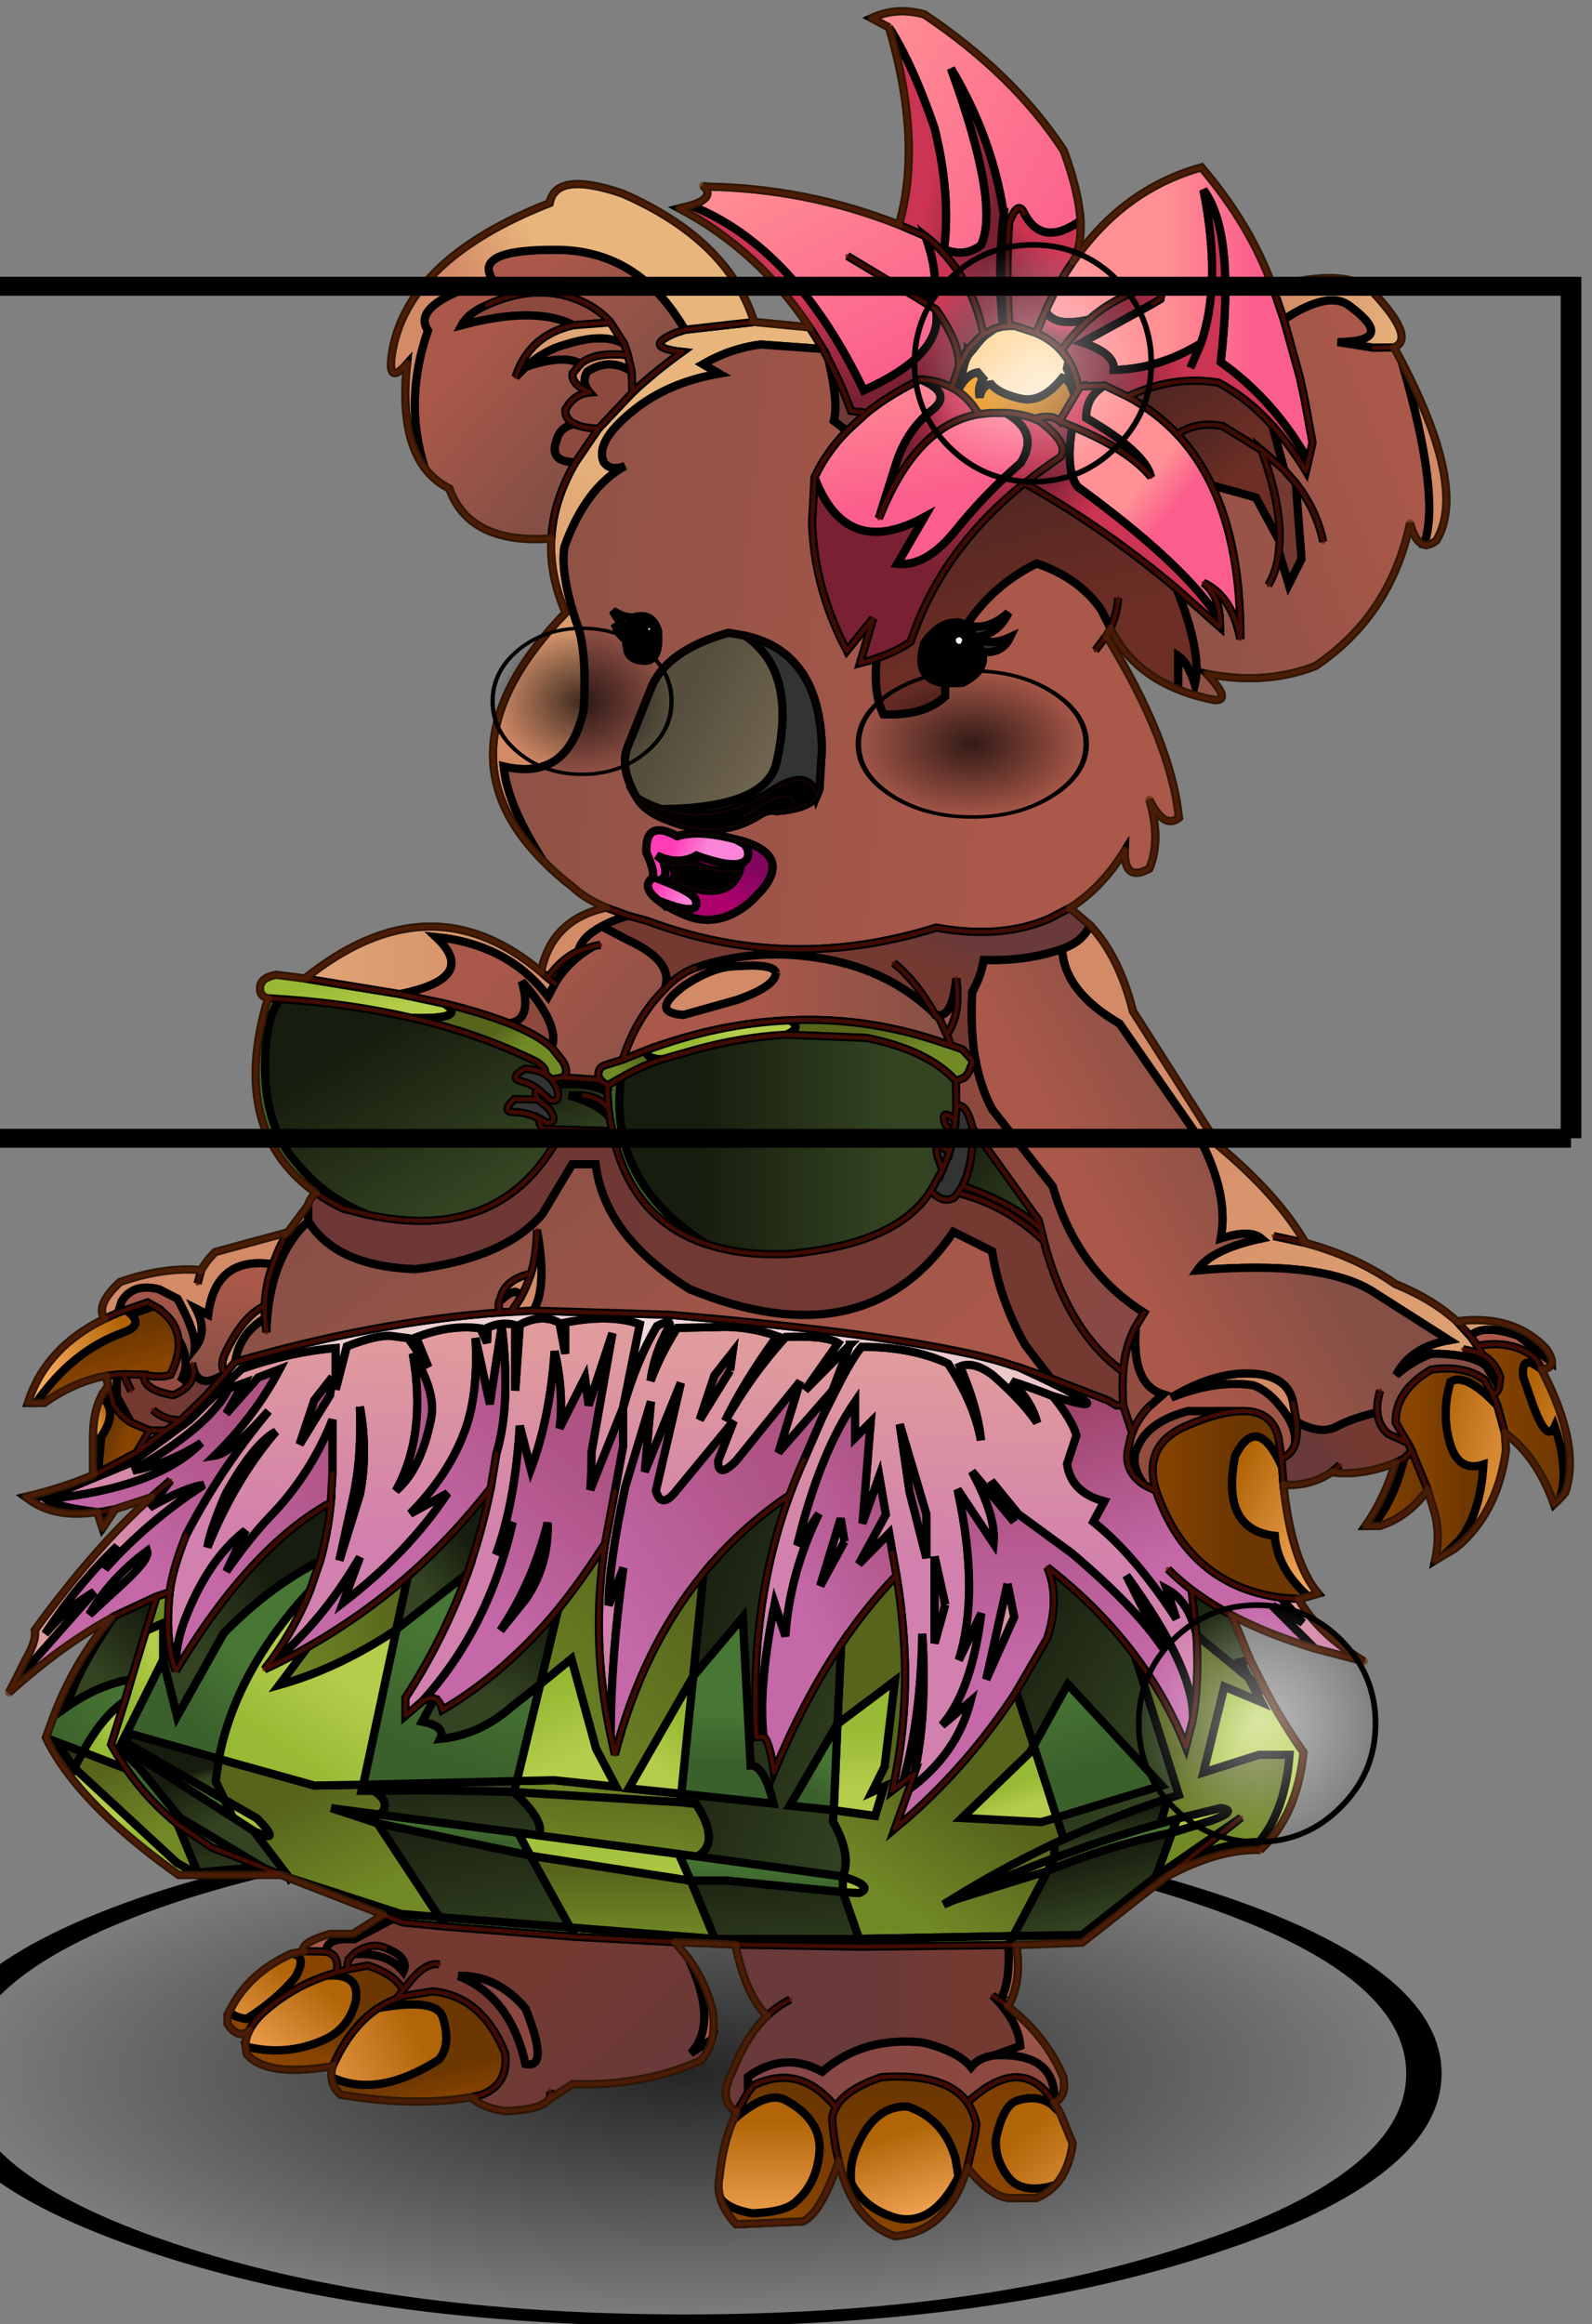 <svg width="294" height="429" xmlns="http://www.w3.org/2000/svg" xmlns:xlink="http://www.w3.org/1999/xlink"><rect width="100%" height="100%" fill="#808080" stroke="none"/><defs><linearGradient y2=".042" y1=".852" x2="-.037" x1=".939" spreadMethod="pad" id="i"><stop stop-color="#fb5e8c" offset="0"/><stop stop-color="#ff9194" offset="1"/></linearGradient><linearGradient y2=".732" y1=".452" x2=".842" x1=".408" spreadMethod="pad" id="j"><stop stop-color="#cb3452" offset="0"/><stop stop-color="#792032" offset="1"/></linearGradient><linearGradient y2="-.176" y1=".84" x2=".249" x1=".921" spreadMethod="pad" id="k"><stop stop-color="#fb5e8c" offset="0"/><stop stop-color="#ff9194" offset="1"/></linearGradient><linearGradient y2=".834" y1=".443" x2=".619" x1=".407" spreadMethod="pad" id="l"><stop stop-color="#cb3452" offset="0"/><stop stop-color="#792032" offset="1"/></linearGradient><linearGradient y2=".711" y1=".323" x2=".283" x1=".448" spreadMethod="pad" id="m"><stop stop-color="#cb3452" offset="0"/><stop stop-color="#792032" offset="1"/></linearGradient><linearGradient y2=".5" y1=".5" x2=".443" x1=".786" spreadMethod="pad" id="n"><stop stop-color="#fb5e8c" offset="0"/><stop stop-color="#ff9194" offset="1"/></linearGradient><linearGradient y2=".5" y1=".5" x2=".185" x1=".505" spreadMethod="pad" id="o"><stop stop-color="#cb3452" offset="0"/><stop stop-color="#792032" offset="1"/></linearGradient><linearGradient y2=".506" y1=".506" x2="1" x1="-.001" spreadMethod="pad" id="p"><stop stop-color="#d38a67" offset="0"/><stop stop-color="#e8b67d" offset="1"/></linearGradient><linearGradient y2=".977" y1=".315" x2="-.283" x1=".763" spreadMethod="pad" id="q"><stop stop-color="#a95849" offset="0"/><stop stop-color="#854f45" offset="1"/></linearGradient><linearGradient y2="-.16" y1=".653" x2="-.018" x1=".788" spreadMethod="pad" id="r"><stop stop-color="#6c2e25" offset="0"/><stop stop-color="#462320" offset="1"/></linearGradient><linearGradient y2="-.166" y1=".422" x2=".202" x1=".582" spreadMethod="pad" id="s"><stop stop-color="#6c2e25" offset="0"/><stop stop-color="#462320" offset="1"/></linearGradient><linearGradient y2=".389" y1=".537" x2=".433" x1=".559" spreadMethod="pad" id="t"><stop stop-color="#fb5e8c" offset="0"/><stop stop-color="#ff9194" offset="1"/></linearGradient><linearGradient y2="-.199" y1=".667" x2=".098" x1=".454" spreadMethod="pad" id="u"><stop stop-color="#6c2e25" offset="0"/><stop stop-color="#462320" offset="1"/></linearGradient><linearGradient y2=".218" y1=".422" x2=".161" x1=".382" spreadMethod="pad" id="v"><stop stop-color="#cb3452" offset="0"/><stop stop-color="#792032" offset="1"/></linearGradient><linearGradient y2=".928" y1=".324" x2=".598" x1=".368" spreadMethod="pad" id="w"><stop stop-color="#ffcf88" offset="0"/><stop stop-color="#fde6c6" offset="1"/></linearGradient><linearGradient y2=".497" y1=".497" x2=".997" x1="0" spreadMethod="pad" id="x"><stop stop-color="#f90" offset="0"/><stop stop-color="#9b550a" offset="1"/></linearGradient><linearGradient y2=".657" y1=".353" x2=".355" x1=".482" spreadMethod="pad" id="y"><stop stop-color="#cb3452" offset="0"/><stop stop-color="#792032" offset="1"/></linearGradient><linearGradient y2="17.4" y1="17.4" x2="38.43" x1="-5.573" spreadMethod="pad" id="z"><stop stop-color="#f90" offset="0"/><stop stop-color="#d9760e" offset="1"/></linearGradient><linearGradient y2="-.134" y1=".622" x2=".368" x1=".544" spreadMethod="pad" id="A"><stop stop-color="#fb5e8c" offset="0"/><stop stop-color="#ff9194" offset="1"/></linearGradient><linearGradient y2=".494" y1="-.032" x2=".295" x1=".82" spreadMethod="pad" id="B"><stop stop-color="#cb3452" offset="0"/><stop stop-color="#792032" offset="1"/></linearGradient><linearGradient y2=".888" y1=".428" x2=".733" x1=".536" spreadMethod="pad" id="C"><stop stop-color="#cb3452" offset="0"/><stop stop-color="#792032" offset="1"/></linearGradient><linearGradient y2=".444" y1=".134" x2=".282" x1=".714" spreadMethod="pad" id="D"><stop stop-color="#cb3452" offset="0"/><stop stop-color="#792032" offset="1"/></linearGradient><linearGradient y2=".411" y1=".543" x2=".821" x1="-.025" spreadMethod="pad" id="E"><stop stop-color="#743a32" offset="0"/><stop stop-color="#6a3939" offset="1"/></linearGradient><linearGradient y2=".229" y1=".828" x2=".577" x1=".32" spreadMethod="pad" id="F"><stop stop-color="#d38a67" offset="0"/><stop stop-color="#e8b67d" offset="1"/></linearGradient><linearGradient y2=".433" y1=".533" x2="-.229" x1=".734" spreadMethod="pad" id="G"><stop stop-color="#a95849" offset="0"/><stop stop-color="#854f45" offset="1"/></linearGradient><linearGradient y2=".23" y1=".328" x2=".746" x1=".631" spreadMethod="pad" id="H"><stop stop-color="#743a32" offset="0"/><stop stop-color="#6a3939" offset="1"/></linearGradient><linearGradient y2=".497" y1=".497" x2="1.002" x1=".417" spreadMethod="pad" id="I"><stop stop-color="#a95849" offset="0"/><stop stop-color="#854f45" offset="1"/></linearGradient><linearGradient y2=".759" y1=".233" x2="1.274" x1=".177" spreadMethod="pad" id="J"><stop stop-color="#a95849" offset="0"/><stop stop-color="#854f45" offset="1"/></linearGradient><linearGradient y2=".267" y1=".553" x2=".363" x1=".716" spreadMethod="pad" id="K"><stop stop-color="#728a26" offset="0"/><stop stop-color="#56641c" offset="1"/></linearGradient><linearGradient y2="1.618" y1=".286" x2="1.676" x1=".082" spreadMethod="pad" id="L"><stop stop-color="#d38a67" offset="0"/><stop stop-color="#e8b67d" offset="1"/></linearGradient><linearGradient y2=".391" y1=".548" x2=".567" x1=".289" spreadMethod="pad" id="M"><stop stop-color="#a95849" offset="0"/><stop stop-color="#854f45" offset="1"/></linearGradient><linearGradient y2="1.271" y1=".405" x2=".847" x1=".469" spreadMethod="pad" id="N"><stop stop-color="#8e493e" offset="0"/><stop stop-color="#854747" offset="1"/></linearGradient><linearGradient y2=".499" y1=".499" x2=".268" x1=".818" spreadMethod="pad" id="O"><stop stop-color="#344422" offset="0"/><stop stop-color="#171d0e" offset="1"/></linearGradient><linearGradient y2="1.245" y1="-.312" x2=".901" x1=".125" spreadMethod="pad" id="P"><stop stop-color="#d38a67" offset="0"/><stop stop-color="#e8b67d" offset="1"/></linearGradient><linearGradient y2=".5" y1=".5" x2=".996" x1=".001" spreadMethod="pad" id="Q"><stop stop-color="#840" offset="0"/><stop stop-color="#6d3701" offset="1"/></linearGradient><linearGradient y2=".5" y1=".5" x2=".724" x1=".196" spreadMethod="pad" id="R"><stop stop-color="#840" offset="0"/><stop stop-color="#6d3701" offset="1"/></linearGradient><linearGradient y2="1.097" y1=".259" x2="1.556" x1=".152" spreadMethod="pad" id="S"><stop stop-color="#b16507" offset="0"/><stop stop-color="#f8a95c" offset="1"/></linearGradient><linearGradient y2="1.124" y1=".188" x2="1.405" x1="-.044" spreadMethod="pad" id="T"><stop stop-color="#b16507" offset="0"/><stop stop-color="#f8a95c" offset="1"/></linearGradient><linearGradient y2=".5" y1=".5" x2=".552" x1=".069" spreadMethod="pad" id="U"><stop stop-color="#840" offset="0"/><stop stop-color="#6d3701" offset="1"/></linearGradient><linearGradient y2=".501" y1=".501" x2="-.063" x1=".875" spreadMethod="pad" id="V"><stop stop-color="#743a32" offset="0"/><stop stop-color="#6c3737" offset="1"/></linearGradient><linearGradient y2="-.001" y1=".653" x2=".309" x1=".557" spreadMethod="pad" id="W"><stop stop-color="#c468a8" offset="0"/><stop stop-color="#983f61" offset="1"/></linearGradient><linearGradient y2=".907" y1=".252" x2=".942" x1=".241" spreadMethod="pad" id="X"><stop stop-color="#b16507" offset="0"/><stop stop-color="#f8a95c" offset="1"/></linearGradient><linearGradient y2=".533" y1=".404" x2=".28" x1=".538" spreadMethod="pad" id="Y"><stop stop-color="#743a32" offset="0"/><stop stop-color="#6a3939" offset="1"/></linearGradient><linearGradient y2=".497" y1=".497" x2=".994" x1="-.001" spreadMethod="pad" id="Z"><stop stop-color="#840" offset="0"/><stop stop-color="#6d3701" offset="1"/></linearGradient><linearGradient y2=".798" y1=".239" x2=".79" x1=".232" spreadMethod="pad" id="aa"><stop stop-color="#b16507" offset="0"/><stop stop-color="#f8a95c" offset="1"/></linearGradient><linearGradient y2=".178" y1="1.011" x2="-.076" x1=".987" spreadMethod="pad" id="ab"><stop stop-color="#344422" offset="0"/><stop stop-color="#171d0e" offset="1"/></linearGradient><linearGradient y2=".072" y1=".505" x2=".555" x1=".508" spreadMethod="pad" id="ac"><stop stop-color="#d280ad" offset="0"/><stop stop-color="#e09c9c" offset="1"/></linearGradient><linearGradient y2=".497" y1=".497" x2="1" x1="0" spreadMethod="pad" id="ad"><stop stop-color="#e9bdc1" offset="0"/><stop stop-color="#f2d9dc" offset=".565"/><stop stop-color="#eac1c5" offset="1"/></linearGradient><linearGradient y2=".093" y1=".658" x2=".574" x1=".034" spreadMethod="pad" id="ae"><stop stop-color="#c468a8" offset="0"/><stop stop-color="#ae5384" offset="1"/></linearGradient><linearGradient y2=".147" y1=".643" x2=".813" x1=".442" spreadMethod="pad" id="af"><stop stop-color="#c468a8" offset="0"/><stop stop-color="#ae5384" offset="1"/></linearGradient><linearGradient y2=".036" y1=".97" x2="-.44" x1="1.425" spreadMethod="pad" id="ag"><stop stop-color="#c468a8" offset="0"/><stop stop-color="#983f61" offset="1"/></linearGradient><linearGradient y2=".368" y1=".701" x2="-.039" x1=".908" spreadMethod="pad" id="ah"><stop stop-color="#a95849" offset="0"/><stop stop-color="#854f45" offset="1"/></linearGradient><linearGradient y2=".022" y1=".538" x2=".499" x1=".499" spreadMethod="pad" id="ai"><stop stop-color="#c468a8" offset="0"/><stop stop-color="#ae5384" offset="1"/></linearGradient><linearGradient y2=".086" y1=".921" x2="-.056" x1=".761" spreadMethod="pad" id="aj"><stop stop-color="#344422" offset="0"/><stop stop-color="#171d0e" offset="1"/></linearGradient><linearGradient y2=".016" y1="1.014" x2="1.002" x1=".086" spreadMethod="pad" id="ak"><stop stop-color="#d280ad" offset="0"/><stop stop-color="#e09c9c" offset="1"/></linearGradient><linearGradient y2=".068" y1=".937" x2="-1.386" x1="1.386" spreadMethod="pad" id="al"><stop stop-color="#c468a8" offset="0"/><stop stop-color="#983f61" offset="1"/></linearGradient><linearGradient y2=".558" y1=".939" x2=".476" x1=".313" spreadMethod="pad" id="am"><stop stop-color="#728a26" offset="0"/><stop stop-color="#56641c" offset="1"/></linearGradient><linearGradient y2=".173" y1=".98" x2="-.026" x1="1.063" spreadMethod="pad" id="an"><stop stop-color="#344422" offset="0"/><stop stop-color="#171d0e" offset="1"/></linearGradient><linearGradient y2=".804" y1=".326" x2=".503" x1=".503" spreadMethod="pad" id="ao"><stop stop-color="#98b933" offset="0"/><stop stop-color="#b4cd4b" offset="1"/></linearGradient><linearGradient y2=".386" y1=".823" x2=".728" x1=".53" spreadMethod="pad" id="ap"><stop stop-color="#3a602b" offset="0"/><stop stop-color="#487634" offset="1"/></linearGradient><linearGradient y2="1.073" y1="-.073" x2=".626" x1=".13" spreadMethod="pad" id="aq"><stop stop-color="#98b933" offset="0"/><stop stop-color="#b4cd4b" offset="1"/></linearGradient><linearGradient y2=".056" y1="1.148" x2=".525" x1=".46" spreadMethod="pad" id="ar"><stop stop-color="#3a602b" offset="0"/><stop stop-color="#487634" offset="1"/></linearGradient><linearGradient y2="-.001" y1="1.008" x2=".5" x1=".5" spreadMethod="pad" id="as"><stop stop-color="#728a26" offset="0"/><stop stop-color="#56641c" offset="1"/></linearGradient><linearGradient y2=".84" y1=".558" x2=".549" x1=".421" spreadMethod="pad" id="at"><stop stop-color="#98b933" offset="0"/><stop stop-color="#b4cd4b" offset="1"/></linearGradient><linearGradient y2=".285" y1=".805" x2=".428" x1=".594" spreadMethod="pad" id="au"><stop stop-color="#344422" offset="0"/><stop stop-color="#171d0e" offset="1"/></linearGradient><linearGradient y2=".357" y1=".667" x2=".484" x1=".516" spreadMethod="pad" id="av"><stop stop-color="#3a602b" offset="0"/><stop stop-color="#487634" offset="1"/></linearGradient><linearGradient y2=".811" y1=".357" x2=".575" x1=".466" spreadMethod="pad" id="aw"><stop stop-color="#98b933" offset="0"/><stop stop-color="#b4cd4b" offset="1"/></linearGradient><linearGradient y2="-.017" y1=".608" x2=".321" x1=".5" spreadMethod="pad" id="ax"><stop stop-color="#3a602b" offset="0"/><stop stop-color="#487634" offset="1"/></linearGradient><linearGradient y2=".126" y1=".803" x2=".574" x1=".457" spreadMethod="pad" id="ay"><stop stop-color="#d280ad" offset="0"/><stop stop-color="#e09c9c" offset="1"/></linearGradient><linearGradient y2=".489" y1=".828" x2=".499" x1=".499" spreadMethod="pad" id="az"><stop stop-color="#728a26" offset="0"/><stop stop-color="#56641c" offset="1"/></linearGradient><linearGradient y2="-.008" y1="1.018" x2=".022" x1=".915" spreadMethod="pad" id="aA"><stop stop-color="#344422" offset="0"/><stop stop-color="#171d0e" offset="1"/></linearGradient><linearGradient y2=".375" y1=".187" x2=".385" x1=".197" spreadMethod="pad" id="aB"><stop stop-color="#98b933" offset="0"/><stop stop-color="#b4cd4b" offset="1"/></linearGradient><linearGradient y2=".772" y1=".062" x2=".564" x1=".373" spreadMethod="pad" id="aC"><stop stop-color="#98b933" offset="0"/><stop stop-color="#b4cd4b" offset="1"/></linearGradient><linearGradient y2=".236" y1=".86" x2=".367" x1=".604" spreadMethod="pad" id="aD"><stop stop-color="#344422" offset="0"/><stop stop-color="#171d0e" offset="1"/></linearGradient><linearGradient y2=".5" y1=".5" x2=".521" x1=".799" spreadMethod="pad" id="aE"><stop stop-color="#743a32" offset="0"/><stop stop-color="#6a3939" offset="1"/></linearGradient><linearGradient y2=".908" y1=".108" x2=".346" x1=".654" spreadMethod="pad" id="aF"><stop stop-color="#a95849" offset="0"/><stop stop-color="#854f45" offset="1"/></linearGradient><linearGradient y2=".136" y1=".986" x2=".5" x1=".5" spreadMethod="pad" id="aG"><stop stop-color="#840" offset="0"/><stop stop-color="#6d3701" offset="1"/></linearGradient><linearGradient y2="-.606" y1=".828" x2=".498" x1=".498" spreadMethod="pad" id="aH"><stop stop-color="#840" offset="0"/><stop stop-color="#6d3701" offset="1"/></linearGradient><linearGradient y2=".502" y1=".502" x2=".119" x1=".874" spreadMethod="pad" id="aI"><stop stop-color="#8e493e" offset="0"/><stop stop-color="#854747" offset="1"/></linearGradient><linearGradient y2="1.626" y1=".36" x2="1.236" x1=".38" spreadMethod="pad" id="aJ"><stop stop-color="#b16507" offset="0"/><stop stop-color="#f8a95c" offset="1"/></linearGradient><linearGradient y2=".207" y1=".868" x2=".627" x1=".411" spreadMethod="pad" id="aK"><stop stop-color="#840" offset="0"/><stop stop-color="#6d3701" offset="1"/></linearGradient><linearGradient y2="1.014" y1=".239" x2=".614" x1=".402" spreadMethod="pad" id="aL"><stop stop-color="#b16507" offset="0"/><stop stop-color="#f8a95c" offset="1"/></linearGradient><linearGradient y2="1.181" y1=".252" x2=".499" x1=".499" spreadMethod="pad" id="aM"><stop stop-color="#b16507" offset="0"/><stop stop-color="#f8a95c" offset="1"/></linearGradient><linearGradient y2="-.505" y1="1.618" x2=".301" x1=".731" spreadMethod="pad" id="aN"><stop stop-color="#344422" offset="0"/><stop stop-color="#171d0e" offset="1"/></linearGradient><linearGradient y2=".673" y1=".306" x2=".694" x1=".301" spreadMethod="pad" id="aO"><stop stop-color="#a95849" offset="0"/><stop stop-color="#854f45" offset="1"/></linearGradient><linearGradient y2=".437" y1=".517" x2=".478" x1=".238" spreadMethod="pad" id="aP"><stop stop-color="#d38a67" offset="0"/><stop stop-color="#e8b67d" offset="1"/></linearGradient><linearGradient y2=".158" y1=".7" x2=".971" x1="-.043" spreadMethod="pad" id="aQ"><stop stop-color="#d38a67" offset="0"/><stop stop-color="#e8b67d" offset="1"/></linearGradient><linearGradient y2=".812" y1=".439" x2="1.081" x1=".347" spreadMethod="pad" id="aR"><stop stop-color="#574f3e" offset="0"/><stop stop-color="#786d56" offset="1"/></linearGradient><linearGradient y2=".213" y1=".801" x2=".288" x1=".731" spreadMethod="pad" id="aS"><stop stop-color="#344422" offset="0"/><stop stop-color="#171d0e" offset="1"/></linearGradient><linearGradient y2=".5" y1=".5" x2=".996" x1=".001" spreadMethod="pad" id="aT"><stop stop-color="#3a602b" offset="0"/><stop stop-color="#487634" offset="1"/></linearGradient><linearGradient y2=".746" y1=".279" x2=".624" x1=".238" spreadMethod="pad" id="aU"><stop stop-color="#98b933" offset="0"/><stop stop-color="#b4cd4b" offset="1"/></linearGradient><linearGradient y2=".502" y1=".502" x2="-.61" x1=".974" spreadMethod="pad" id="aV"><stop stop-color="#d38a67" offset="0"/><stop stop-color="#e8b67d" offset="1"/></linearGradient><linearGradient y2=".75" y1=".33" x2="1.238" x1=".341" spreadMethod="pad" id="aW"><stop stop-color="#a95849" offset="0"/><stop stop-color="#854f45" offset="1"/></linearGradient><linearGradient y2=".452" y1=".576" x2=".476" x1=".702" spreadMethod="pad" id="aX"><stop stop-color="#728a26" offset="0"/><stop stop-color="#56641c" offset="1"/></linearGradient><linearGradient y2=".243" y1=".501" x2=".687" x1=".374" spreadMethod="pad" id="aY"><stop stop-color="#ae006d" offset="0"/><stop stop-color="#82065e" offset="1"/></linearGradient><linearGradient y2=".512" y1=".409" x2=".511" x1=".207" spreadMethod="pad" id="aZ"><stop stop-color="#ff3cb6" offset="0"/><stop stop-color="#fb84d8" offset="1"/></linearGradient><linearGradient y2="-28.979" y1="-13.687" x2="10.402" x1="95.599" spreadMethod="pad" id="ba"><stop stop-color="#ae006d" offset="0"/><stop stop-color="#82065e" offset="1"/></linearGradient><linearGradient y2="-.06" y1="1.17" x2=".137" x1=".89" spreadMethod="pad" id="bb"><stop stop-color="#344422" offset="0"/><stop stop-color="#171d0e" offset="1"/></linearGradient><linearGradient y2=".335" y1=".561" x2=".792" x1=".306" spreadMethod="pad" id="bc"><stop stop-color="#728a26" offset="0"/><stop stop-color="#56641c" offset="1"/></linearGradient><linearGradient y2=".5" y1=".5" x2="1.001" x1="-.001" spreadMethod="pad" id="bd"><stop stop-color="#3a602b" offset="0"/><stop stop-color="#487634" offset="1"/></linearGradient><linearGradient y2=".385" y1=".626" x2=".611" x1=".376" spreadMethod="pad" id="be"><stop stop-color="#98b933" offset="0"/><stop stop-color="#b4cd4b" offset="1"/></linearGradient><linearGradient y2=".29" y1=".811" x2=".694" x1=".433" spreadMethod="pad" id="bf"><stop stop-color="#c468a8" offset="0"/><stop stop-color="#ae5384" offset="1"/></linearGradient><linearGradient y2=".082" y1=".595" x2="1.009" x1=".586" spreadMethod="pad" id="bg"><stop stop-color="#c468a8" offset="0"/><stop stop-color="#ae5384" offset="1"/></linearGradient><linearGradient y2=".15" y1=".85" x2=".201" x1=".774" spreadMethod="pad" id="bh"><stop stop-color="#c468a8" offset="0"/><stop stop-color="#983f61" offset="1"/></linearGradient><linearGradient y2=".957" y1=".163" x2=".361" x1=".517" spreadMethod="pad" id="bi"><stop stop-color="#a95849" offset="0"/><stop stop-color="#854f45" offset="1"/></linearGradient><linearGradient y2=".636" y1=".409" x2=".09" x1=".793" spreadMethod="pad" id="bj"><stop stop-color="#b16507" offset="0"/><stop stop-color="#f8a95c" offset="1"/></linearGradient><linearGradient y2=".343" y1=".691" x2=".383" x1=".514" spreadMethod="pad" id="bk"><stop stop-color="#840" offset="0"/><stop stop-color="#6d3701" offset="1"/></linearGradient><linearGradient y2=".064" y1=".542" x2=".694" x1=".366" spreadMethod="pad" id="bl"><stop stop-color="#c468a8" offset="0"/><stop stop-color="#ae5384" offset="1"/></linearGradient><linearGradient y2=".204" y1=".468" x2=".931" x1=".377" spreadMethod="pad" id="bm"><stop stop-color="#743a32" offset="0"/><stop stop-color="#6a3939" offset="1"/></linearGradient><linearGradient y2=".526" y1=".194" x2=".376" x1=".73" spreadMethod="pad" id="bn"><stop stop-color="#d280ad" offset="0"/><stop stop-color="#e09c9c" offset="1"/></linearGradient><linearGradient y2=".565" y1=".734" x2=".206" x1=".492" spreadMethod="pad" id="bo"><stop stop-color="#840" offset="0"/><stop stop-color="#6d3701" offset="1"/></linearGradient><linearGradient y2=".017" y1=".947" x2="1.04" x1="-.118" spreadMethod="pad" id="bp"><stop stop-color="#c468a8" offset="0"/><stop stop-color="#983f61" offset="1"/></linearGradient><linearGradient y2=".154" y1=".652" x2="1.053" x1=".256" spreadMethod="pad" id="bq"><stop stop-color="#c468a8" offset="0"/><stop stop-color="#ae5384" offset="1"/></linearGradient><linearGradient y2=".345" y1=".649" x2="1.213" x1="-.759" spreadMethod="pad" id="br"><stop stop-color="#c468a8" offset="0"/><stop stop-color="#ae5384" offset="1"/></linearGradient><linearGradient y2=".064" y1=".923" x2="1.143" x1="-.168" spreadMethod="pad" id="bs"><stop stop-color="#c468a8" offset="0"/><stop stop-color="#983f61" offset="1"/></linearGradient><linearGradient y2=".346" y1=".652" x2="2.066" x1="-1.266" spreadMethod="pad" id="bt"><stop stop-color="#c468a8" offset="0"/><stop stop-color="#983f61" offset="1"/></linearGradient><linearGradient y2=".354" y1=".889" x2=".611" x1=".444" spreadMethod="pad" id="bu"><stop stop-color="#3a602b" offset="0"/><stop stop-color="#487634" offset="1"/></linearGradient><linearGradient y2=".498" y1=".498" x2="1.001" x1="-.001" spreadMethod="pad" id="bv"><stop stop-color="#728a26" offset="0"/><stop stop-color="#56641c" offset="1"/></linearGradient><linearGradient y2=".321" y1=".731" x2=".687" x1=".331" spreadMethod="pad" id="bw"><stop stop-color="#344422" offset="0"/><stop stop-color="#171d0e" offset="1"/></linearGradient><linearGradient y2=".499" y1=".777" x2=".585" x1=".3" spreadMethod="pad" id="bx"><stop stop-color="#3a602b" offset="0"/><stop stop-color="#487634" offset="1"/></linearGradient><linearGradient y2=".031" y1=".653" x2=".808" x1=".463" spreadMethod="pad" id="by"><stop stop-color="#344422" offset="0"/><stop stop-color="#171d0e" offset="1"/></linearGradient><linearGradient y2=".091" y1=".746" x2=".84" x1=".378" spreadMethod="pad" id="bz"><stop stop-color="#344422" offset="0"/><stop stop-color="#171d0e" offset="1"/></linearGradient><linearGradient y2=".171" y1=".634" x2=".793" x1=".483" spreadMethod="pad" id="bA"><stop stop-color="#98b933" offset="0"/><stop stop-color="#b4cd4b" offset="1"/></linearGradient><linearGradient y2=".367" y1=".731" x2=".658" x1=".193" spreadMethod="pad" id="bB"><stop stop-color="#344422" offset="0"/><stop stop-color="#171d0e" offset="1"/></linearGradient><linearGradient y2="-.149" y1="1.131" x2=".191" x1=".781" spreadMethod="pad" id="bC"><stop stop-color="#98b933" offset="0"/><stop stop-color="#b4cd4b" offset="1"/></linearGradient><linearGradient y2=".395" y1=".662" x2=".63" x1=".386" spreadMethod="pad" id="bD"><stop stop-color="#3a602b" offset="0"/><stop stop-color="#487634" offset="1"/></linearGradient><linearGradient y2=".23" y1=".832" x2=".347" x1=".773" spreadMethod="pad" id="bE"><stop stop-color="#728a26" offset="0"/><stop stop-color="#56641c" offset="1"/></linearGradient><linearGradient y2=".612" y1=".754" x2=".613" x1=".668" spreadMethod="pad" id="bF"><stop stop-color="#344422" offset="0"/><stop stop-color="#171d0e" offset="1"/></linearGradient><linearGradient y2=".253" y1=".605" x2=".299" x1=".575" spreadMethod="pad" id="bG"><stop stop-color="#344422" offset="0"/><stop stop-color="#171d0e" offset="1"/></linearGradient><linearGradient y2=".107" y1=".74" x2=".274" x1=".631" spreadMethod="pad" id="bH"><stop stop-color="#728a26" offset="0"/><stop stop-color="#56641c" offset="1"/></linearGradient><linearGradient y2=".426" y1=".601" x2=".447" x1=".531" spreadMethod="pad" id="bI"><stop stop-color="#98b933" offset="0"/><stop stop-color="#b4cd4b" offset="1"/></linearGradient><linearGradient y2="-.302" y1="1.42" x2=".294" x1=".872" spreadMethod="pad" id="bJ"><stop stop-color="#344422" offset="0"/><stop stop-color="#171d0e" offset="1"/></linearGradient><linearGradient y2=".433" y1=".868" x2=".67" x1=".397" spreadMethod="pad" id="bK"><stop stop-color="#98b933" offset="0"/><stop stop-color="#b4cd4b" offset="1"/></linearGradient><linearGradient y2=".678" y1=".448" x2=".904" x1=".469" spreadMethod="pad" id="bL"><stop stop-color="#743a32" offset="0"/><stop stop-color="#6a3939" offset="1"/></linearGradient><linearGradient y2=".051" y1=".687" x2=".53" x1=".488" spreadMethod="pad" id="bM"><stop stop-color="#3a602b" offset="0"/><stop stop-color="#487634" offset="1"/></linearGradient><linearGradient y2="-.662" y1="1.662" x2=".31" x1=".681" spreadMethod="pad" id="bN"><stop stop-color="#344422" offset="0"/><stop stop-color="#171d0e" offset="1"/></linearGradient><linearGradient y2="-.28" y1="1.359" x2=".259" x1=".775" spreadMethod="pad" id="bO"><stop stop-color="#344422" offset="0"/><stop stop-color="#171d0e" offset="1"/></linearGradient><linearGradient y2=".103" y1="1.054" x2=".971" x1=".219" spreadMethod="pad" id="bP"><stop stop-color="#728a26" offset="0"/><stop stop-color="#56641c" offset="1"/></linearGradient><linearGradient y2=".51" y1=".785" x2=".498" x1=".498" spreadMethod="pad" id="bQ"><stop stop-color="#3a602b" offset="0"/><stop stop-color="#487634" offset="1"/></linearGradient><linearGradient y2="-.008" y1="1.027" x2=".869" x1=".243" spreadMethod="pad" id="bR"><stop stop-color="#d280ad" offset="0"/><stop stop-color="#e09c9c" offset="1"/></linearGradient><linearGradient y2=".819" y1=".283" x2=".45" x1=".261" spreadMethod="pad" id="bS"><stop stop-color="#98b933" offset="0"/><stop stop-color="#b4cd4b" offset="1"/></linearGradient><linearGradient y2=".15" y1=".924" x2=".511" x1=".511" spreadMethod="pad" id="bT"><stop stop-color="#6f8725" offset="0"/><stop stop-color="#56641c" offset="1"/></linearGradient><linearGradient y2="-.334" y1="1.085" x2=".637" x1=".368" spreadMethod="pad" id="bU"><stop stop-color="#728a26" offset="0"/><stop stop-color="#56641c" offset="1"/></linearGradient><linearGradient y2="1.641" y1="-.684" x2=".693" x1=".319" spreadMethod="pad" id="bV"><stop stop-color="#98b933" offset="0"/><stop stop-color="#b4cd4b" offset="1"/></linearGradient><linearGradient y2=".791" y1=".321" x2=".497" x1=".726" spreadMethod="pad" id="bW"><stop stop-color="#98b933" offset="0"/><stop stop-color="#b4cd4b" offset="1"/></linearGradient><linearGradient y2=".662" y1=".286" x2=".149" x1=".622" spreadMethod="pad" id="bX"><stop stop-color="#b16507" offset="0"/><stop stop-color="#f8a95c" offset="1"/></linearGradient><linearGradient y2="-.078" y1="1.085" x2=".663" x1=".339" spreadMethod="pad" id="bY"><stop stop-color="#d280ad" offset="0"/><stop stop-color="#e09c9c" offset="1"/></linearGradient><linearGradient y2="-.011" y1=".808" x2=".989" x1=".059" spreadMethod="pad" id="bZ"><stop stop-color="#3a602b" offset="0"/><stop stop-color="#487634" offset="1"/></linearGradient><linearGradient y2=".454" y1=".754" x2=".884" x1=".606" spreadMethod="pad" id="ca"><stop stop-color="#98b933" offset="0"/><stop stop-color="#b4cd4b" offset="1"/></linearGradient><linearGradient y2="-.153" y1=".871" x2=".278" x1=".874" spreadMethod="pad" id="cb"><stop stop-color="#344422" offset="0"/><stop stop-color="#171d0e" offset="1"/></linearGradient><linearGradient y2=".5" y1=".5" x2=".002" x1="1.001" spreadMethod="pad" id="cc"><stop stop-color="#8e493e" offset="0"/><stop stop-color="#854747" offset="1"/></linearGradient><linearGradient y2=".711" y1=".979" x2=".51" x1=".603" spreadMethod="pad" id="cd"><stop stop-color="#840" offset="0"/><stop stop-color="#6d3701" offset="1"/></linearGradient><linearGradient y2=".57" y1=".776" x2=".473" x1=".396" spreadMethod="pad" id="ce"><stop stop-color="#840" offset="0"/><stop stop-color="#6d3701" offset="1"/></linearGradient><linearGradient y2=".862" y1=".394" x2="-.468" x1=".736" spreadMethod="pad" id="cf"><stop stop-color="#b16507" offset="0"/><stop stop-color="#f8a95c" offset="1"/></linearGradient><linearGradient y2="1.399" y1=".286" x2="-.317" x1=".714" spreadMethod="pad" id="cg"><stop stop-color="#b16507" offset="0"/><stop stop-color="#f8a95c" offset="1"/></linearGradient><linearGradient y2="1.078" y1=".323" x2="-.068" x1=".816" spreadMethod="pad" id="ch"><stop stop-color="#b16507" offset="0"/><stop stop-color="#f8a95c" offset="1"/></linearGradient><path fill-rule="evenodd" fill="url(#a)" d="M14.75-14.8Q20.9-8.65 20.9 0t-6.15 14.75Q8.65 20.9 0 20.9t-14.8-6.15Q-20.9 8.65-20.9 0t6.1-14.8q6.15-6.1 14.8-6.1t14.75 6.1" transform="translate(20.9 20.9)" id="c"/><path fill-rule="evenodd" fill="url(#b)" d="M14.75-14.8Q20.9-8.65 20.9 0t-6.15 14.75Q8.65 20.9 0 20.9t-14.8-6.15Q-20.9 8.65-20.9 0t6.1-14.8q6.15-6.1 14.8-6.1t14.75 6.1" transform="translate(20.9 20.9)" id="d"/><path fill-rule="evenodd" fill-opacity="0" fill="#f0f" d="M102.95 45H0V0h102.95v45" id="e"/><use xlink:href="#c" width="41.8" height="41.8" id="f"/><use xlink:href="#d" width="41.8" height="41.8" id="h"/><use xlink:href="#e" width="102.95" height="45" id="ck"/><g id="ci" stroke-opacity="0" stroke-linejoin="round" stroke-linecap="round" stroke="#f0f" fill="none"><path d="M187.95-293.5v380h-380v-380h380M92.95.6H-97" transform="translate(192.55 294)"/><path d="m187.95-293.5-190 190 190 190m-379.95 0 189.95-190-190-190" transform="translate(192.55 294)"/></g><g transform="translate(102.9 136.15)" id="cj"><use xlink:href="#f" width="41.8" transform="matrix(4.313 0 0 1.44 -102.9 85.71)" height="41.8"/><use xlink:href="#g" width="191.4" transform="translate(-95.7 -136.15)" height="272.3"/><use xlink:href="#f" width="41.8" transform="matrix(.665 0 0 .426 8.4 -55.2)" height="41.8"/><use xlink:href="#f" width="41.8" transform="matrix(.522 0 0 .426 -36.207 -60.4)" height="41.8"/><use xlink:href="#h" width="41.8" transform="translate(15.25 -107.15) scale(.691)" height="41.8"/><use xlink:href="#h" width="41.8" transform="translate(42.6 58.7) scale(.691)" height="41.8"/></g><g id="g"><path fill-rule="evenodd" fill="url(#i)" d="M12.15-133.65 10-134.8q3.05-1.4 6.45-.45 10.9 7.3 17 16.6 1.85 5.05 2.05 8.55-4.65 3.3-6.85-.85-.75-1.75-1.85 1.05-.45 6.3.05 12.65l-.8.05q-.75-6.45.1-13.95l.05-.35-.1.35q-1.4-9.1-6.4-17.5 6.05 16.65 3.65 21.55-1.95 1.5-4.5.5.85-6.55-1.15-14.75-2.65-7.75-5.55-12.3" transform="translate(95.7 136.15)"/><path fill-rule="evenodd" fill="url(#j)" d="M12.15-133.65q2.9 4.55 5.55 12.3 2 8.2 1.15 14.75 2.55 1 4.5-.5 2.4-4.9-3.65-21.55 5 8.4 6.4 17.5h.05q-.85 7.5-.1 13.95l-1 .25-1.4.7q-1.45-7.45-7.05-11.95l-3.25-1.4q2.9-10.05-1.2-24.05" transform="translate(95.7 136.15)"/><path fill-rule="evenodd" fill="url(#k)" d="M-12.05-111.95q2.75-.85 1.8-2.15l.15-.15q12.2.2 23.45 4.65l3.25 1.4q2.5 7.25-.65 7.75l1.9 1.15q1.1 5.45-8.8 9.9-8.4-17.5-21.1-22.55m19.1 6.15 8.9 5.35-8.9-5.35" transform="translate(95.7 136.15)"/><path fill-rule="evenodd" fill="url(#l)" d="M15.95-100.45q3.15-.5.65-7.75 5.6 4.5 7.05 11.95l-.55.45-1.35 1.45v.05l-1.1 2q.2-2.8-2.8-7l-1.9-1.15" transform="translate(95.7 136.15)"/><path fill-rule="evenodd" fill="url(#m)" d="M26.85-97.25q-.5-6.35-.05-12.65 1.1-2.8 1.85-1.05 2.2 4.15 6.85.85.15 3-.85 4.9-1.85 2.6-3.4 6.1l-1.15 2.7-2.6-.85h-.65" transform="translate(95.7 136.15)"/><path fill-rule="evenodd" fill="#cb3452" d="m26.1-111.15.1-.35-.05.35h-.05m6.85 25.5 2.3-3.9.2-.35 3-.1q-2.3 1.35-2.25 3.95 7.25 4.2 7.9 7.2-2.75-3.35-9.6-6.15l-1.55-.65" transform="translate(95.7 136.15)"/><path fill-rule="evenodd" fill="url(#n)" d="M34.65-105.2q6.1-8.75 15.6-11.4 6 7.05 8.7 14.6l1.35 3.95.2.7 1.75 6.3.6 2.8.95 5.2-.5 2.25q-4.15-7.4-10.7-12.05 1.8-15.75-2.1-21 2.25 11.3-.3 18.7Q45.05-92 39.55-91.9q.2-2-3.85-3.35l8.65-4.75.9-.55q.4-1.65-2.15-1.25-3.75 1.3-6.55 3.75-4.3 1-5.3-1.05 1.55-3.5 3.4-6.1" transform="translate(95.7 136.15)"/><path fill-rule="evenodd" fill="url(#o)" d="M36.55-98.05q2.8-2.45 6.55-3.75 2.55-.4 2.15 1.25l-.9.55-8.65 4.75q4.05 1.35 3.85 3.35 5.5-.1 10.65-3.25 2.55-7.4.3-18.7 3.9 5.25 2.1 21 6.55 4.65 10.7 12.05l-.3 1.25q-1.9-3.15-4.1-5.55-3-3.35-6.6-5.25-5.5-.9-11.05 1.7l-2.6-1.25-.2-.1-3 .1-.25.05q-.3-1.8-1.15-3.2l-.9-1.2q1.5-2.15 3.4-3.8m12.35 5.9 1.3-3-1.3 3" transform="translate(95.7 136.15)"/><path fill-rule="evenodd" fill="url(#p)" d="M58.95-102q9.35-2.55 12.4.8 5.05 5.45 2.4 6.55l-2.5.05-4.4-.7q7.4-.05 1.4-4.45-2.5-1.85-7.95 1.7L58.95-102" transform="translate(95.7 136.15)"/><path fill-rule="evenodd" fill="url(#q)" d="m73.75-94.65.95 1.8q4.8 16.4 2.7 22.25-1.1-.3-1.7-2.6-2.4 11.25-11.55 17.4-2.05.8-4.15 1.15-4.35.75-9.1-.2 3.1 3.3 1 3.2-2.45-.45-4.5-1.3v-4.1q1.2.8 2.05 3.5.9-3.8-2.25-11.7l5.3 4.7v-.8q-.1-3.05-2-4.6 3.45 1.55 4.5 6.85.05-11.3-3.5-18.75l5.4 1.5L59.8-71l-.1 1.25 1.2 4 1.55-3.1-.7-9.25-1.4-1.6-1.45-5.4q2.2 2.4 4.1 5.55l.3-1.25.5-2.25-.95-5.2-.6-2.8-1.75-6.3-.2-.7q5.45-3.55 7.95-1.7 6 4.4-1.4 4.45l4.4.7 2.5-.05m-15.35 29q1.05-1.75 1.3-4.1-.25 2.35-1.3 4.1m3.35-12.45q2.55 3.25 3.35 7.15-.8-3.9-3.35-7.15" transform="translate(95.7 136.15)"/><path fill-rule="evenodd" fill="url(#r)" d="m57.6-82.1-4.75-2.95q-3.25-.6-5.55 1-2.6-2.75-6.05-4.6 5.55-2.6 11.05-1.7 3.6 1.9 6.6 5.25l1.45 5.4-2.75-2.4" transform="translate(95.7 136.15)"/><path fill-rule="evenodd" fill="url(#s)" d="m59.8-71-2.9-5.35-5.4-1.5q-1.7-3.55-4.2-6.2 2.3-1.6 5.55-1l4.75 2.95q2.35 6.55 2.2 11.1" transform="translate(95.7 136.15)"/><path fill-rule="evenodd" fill="#743a32" d="M59.8-71q.15-4.55-2.2-11.1l2.75 2.4 1.4 1.6.7 9.25-1.55 3.1-1.2-4 .1-1.25" transform="translate(95.7 136.15)"/><path fill-rule="evenodd" fill="url(#t)" d="M47.3-84.05q2.5 2.65 4.2 6.2Q55.05-70.4 55-59.1q-1.05-5.3-4.5-6.85 1.9 1.55 2 4.6-4.1-6.65-17.35-16.3Q33.6-79.7 34.5-85q6.85 2.8 9.6 6.15-.65-3-7.9-7.2-.05-2.6 2.25-3.95l.2.1 2.6 1.25q3.45 1.85 6.05 4.6" transform="translate(95.7 136.15)"/><path fill-rule="evenodd" fill="url(#u)" d="M47.4-52.95q-5.75-2.3-8.25-7.4v-.05l-1.1-2.2q-2.65-3.9-7.9-5.7-5.35 2.65-8.55 7.5-2.8-1.15-5.15 2.2-1.35 4.5 2.55 4.9v1.6q-2.5 2.4-7.55 2.2-1.3-2.8-.8-6.85 2.5-.85 4.15-2.05 3.65-11.1 13.85-19.3l.1.05q9.45 5.25 18.45 12.8 3.15 7.9 2.25 11.7-.85-2.7-2.05-3.5v4.1M40.1-64.1q-.15 1.95-.95 3.7.8-1.75.95-3.7" transform="translate(95.7 136.15)"/><path fill-rule="evenodd" fill="url(#v)" d="M52.5-61.35v.8l-5.3-4.7q-9-7.55-18.45-12.8l.15-.2q1.9-1.55 4.1-3 1.3-1.5-2.45-4.4l-.5-.2.05-.15q1.9-.55 2.85.35l1.55.65q-.9 5.3.65 7.35Q48.4-68 52.5-61.35" transform="translate(95.7 136.15)"/><path fill-rule="evenodd" fill="#d38a67" d="M74.7-92.85q8 15.45 4.2 21.75-.85.65-1.5.5 2.1-5.85-2.7-22.25M-83.55 23.8q-1.15-1.7 1.9-4.5 5.3-1.85 9.9-1.45.55-1.05 1.7-2.2l8.85-2.4 2.5-3.35v2q-4.85 4.5-5.1 13.55l-.2-1.7q-3.1 1.85-3.6 5.3l-1.15 1.35q-.9-.75.05-2.7 2.15-4.35 4.7-5.5.05-2.5 1-5.05-7-1.05-7.9 6.15l-1.5-.75q1.5 2.8-.15 4.85.2-1.85-2.1-6.05l-2.25-1.15q-3.15-.8-4.55 1.45l-.45 1.4-1.65.75m53.25-42.3q1.25-6.4 7.95-7.85l2.7 1q-1.95.55-3.25 1.3-2.45 1.3-2.85 3l1.9-.6q-3.1 1.75-4.75 4.55l-.9-.7h.05l-.65-.55-.2-.15m91.95 57.6q.2-1.9-1.2-3.85-1.85-2.65-3.9-3.35-4.45-.7-10 1.5 5.8-3.5 10.85-2.85 3.55.6 4.05 3.5l.4 2.3q.15 1.7-.2 2.75m-36 67.8-.1.2-.8-.8.9.6M-19.7-93.7l.45 2q-2.7-1.75-5.4 0-.8 1.3.3 2.55-2.35-1-2.1-2.35l.95-1.15q1.75-1.5 5.8-1.05m-9.75 75.9q1.55-2.25 3.7-3.25-2.15 1-3.7 3.25m27.8-.6q-.05 1.65-4.7 3.3l-6.6 1.85q-4.2-.3 0-3.5 3.55-2.4 6.35-2.45 4.7-.35 4.95.8m-33.8 40.2.4-1.15q.85-1.8 3.5-2.35.7-2.2.75-5.35 1.3 7.05-.45 9.85l-2.7.15 1.1-1.65q-.25-1.8-2.6.5m3.9-3.5q-.5 1.6-1.3 3 .8-1.4 1.3-3m-40.65 1.2.45-1.65-.45 1.65m8.2 2.7v1.55-1.55m2.8-8.95q-1.15 1.95-1.8 3.9.65-1.95 1.8-3.9" transform="translate(95.7 136.15)"/><path fill-rule="evenodd" fill="url(#w)" d="m26.05-97.2.8-.05h.65l2.6.85q1.85.8 3.05 2.15l.9 1.2-.2 1q.85 1.55.6 2.35-.4-1.05-1.15-1.25-2.5 3.15-5.1 2.55-2.65-.6-3.6-1.75-1.1.1-1.4 1.6-.3-1.25.4-2.3l-.65-.75q-1.15.2-2 1.5.15-2.95 1.15-4l1.2-1.45.55-.55 1.2-.85 1-.25" transform="translate(95.7 136.15)"/><path fill-rule="evenodd" fill="url(#x)" d="m35.2-89.85.05.3-2.3 3.9q-.95-.9-2.85-.35l-.1.1q-1.7-.65-3.6-.75h-1.85l-1.5.15q-1.25-2.2-3.25-3.25l.85-2.55 1.1-2 .35.2q-1 1.05-1.15 4 .85-1.3 2-1.5l.65.75q-.7 1.05-.4 2.3.3-1.5 1.4-1.6.95 1.15 3.6 1.75 2.6.6 5.1-2.55.75.2 1.15 1.25.25-.8-.6-2.35l.2-1q.85 1.4 1.15 3.2" transform="translate(95.7 136.15)"/><path fill-rule="evenodd" fill="#f81d9a" d="m35.25-89.55-.05-.3.25-.05-.2.35m-6.6 11.45.25-.15-.15.2-.1-.05" transform="translate(95.7 136.15)"/><path fill-rule="evenodd" fill="url(#y)" d="M33.15-94.25q-1.2-1.35-3.05-2.15l1.15-2.7q1 2.05 5.3 1.05-1.9 1.65-3.4 3.8" transform="translate(95.7 136.15)"/><path fill-rule="evenodd" fill="#f90" d="m23.65-96.25 1.4-.7-1.2.85-.55.55-1.2 1.45-.35-.25 1.35-1.45.55-.45" transform="translate(95.7 136.15)"/><path fill-rule="evenodd" fill="url(#z)" d="m22.1-94.1-.35-.2v-.05l.35.25" transform="translate(95.7 136.15)"/><path fill-rule="evenodd" fill="url(#A)" d="m23.05-86.5 1.5-.15h1.85q4.15 2.35 1.8 6.1-4.35 3.75-7.95 8.25l-.3.35q-3.4 4.05-6.8 3.7l3.3-5.7q-9.6 5.25-13.4-4.85 1.4-3.05 3.95-5.65l.15-.15 2.25-2.05q2.15-1.75 4.95-3.25l1.6-.85q3.9 1.6 1.65 3.6-3.25 2.45-4.6 6.7l-2.1 6.65q4.5-11.4 12.15-12.7" transform="translate(95.7 136.15)"/><path fill-rule="evenodd" fill="url(#B)" d="M26.4-86.65q1.9.1 3.6.75l.05.05.5.2q3.75 2.9 2.45 4.4-2.2 1.45-4.1 3l-.25.15q-10.2 8.2-13.85 19.3-1.65 1.2-4.15 2.05l-.75.25-1.3.35 1.6-5.45L7-57.65l-.95-1.9q-.95-2.1-1.65-4.25-1.5-4.65-1.65-9.45l.3-5.55q3.8 10.1 13.4 4.85l-3.3 5.7q3.4.35 6.8-3.7l.3-.35q3.6-4.5 7.95-8.25 2.35-3.75-1.8-6.1" transform="translate(95.7 136.15)"/><path fill-rule="evenodd" fill="url(#C)" d="M2.45-97.1q-6.3-9.45-15.9-14.5l1.4-.35Q.65-106.9 9.05-89.4q9.9-4.45 8.8-9.9 3 4.2 2.8 7l-.85 2.55q-1.7-.9-3.85-1l-1.6.85q-2.8 1.5-4.95 3.25l-1.9-.25q-1.2-3.3-2.75-6.25l-.65-1.3-1.65-2.65" transform="translate(95.7 136.15)"/><path fill-rule="evenodd" fill="url(#D)" d="M19.8-89.75q2 1.05 3.25 3.25-7.65 1.3-12.15 12.7l2.1-6.65q1.35-4.25 4.6-6.7 2.25-2-1.65-3.6 2.15.1 3.85 1" transform="translate(95.7 136.15)"/><path fill-rule="evenodd" fill="url(#E)" d="M4.75-93.15Q6.3-90.2 7.5-86.9l1.9.25-2.25 2.05-.15.15-1.6-1.25q.6-2.1-.65-7.45" transform="translate(95.7 136.15)"/><path fill-rule="evenodd" fill="url(#F)" d="M-30-32q-13.55-13.55 2.7-30.3-2-4.55-1.75-9.05.25-4.7 2.95-9.3l2.8-4.1 4.15-4.4q2.65-2.5 6.05-4.95-4.95-.55-.85-2.3l1.2-.4 8.45-.95 6.75.65 1.65 2.65-7.6-.55q-3.65.45-7.05 2.4l2 1.15q-5.6.95-9.65 3.85-5.65 4.2-4.45 6.95.85 1.15 2.6.45-4.85 2.7-7.4 9.9-.5 3.15 1.4 9 1.4 3.25.95 10.85-1.9 8.75-9.75 6.9l.15 1.15q.8 4.35 4.7 10.4" transform="translate(95.7 136.15)"/><path fill-rule="evenodd" fill="url(#G)" d="m39.15-60.35-.5.85q7.9 12.85 8.85 22.2-1.8 1.45-3.6-2.2 1.45 4.9 0 8.4-3.1 1.7-3-2.2-2.8 4.55-6.7 7L31.7-25q-5.85 2.55-13.8 1.1-18 5.65-35.2-.8l-2.35-.65-2.7-1q-2.15-.9-3.45-1.95l-.7-.6q-1.95-1.5-3.5-3.1-3.9-6.05-4.7-10.4l-.15-1.15q7.85 1.85 9.75-6.9.45-7.6-.95-10.85-1.9-5.85-1.4-9 2.55-7.2 7.4-9.9-1.75.7-2.6-.45-1.2-2.75 4.45-6.95 4.05-2.9 9.65-3.85l-2-1.15q3.4-1.95 7.05-2.4l7.6.55.65 1.3Q6-87.8 5.4-85.7L7-84.45q-2.55 2.6-3.95 5.65l-.3 5.55q.15 4.8 1.65 9.45.7 2.15 1.65 4.25l.95 1.9 3.2-3.95-1.6 5.45 1.3-.35.75-.25q-.5 4.05.8 6.85 5.05.2 7.55-2.2v-1.6l2.1-.05q3-1.5 2.4-3.75 2.45.2 3.4-1.8-2.5 1.15-4.25 0 2.8-.35 4.05-3-2.55 2.3-5.1 1.5 3.2-4.85 8.55-7.5 5.25 1.8 7.9 5.7l1.1 2.2v.05M37.3-57.7l1.35-1.8-1.35 1.8m-34 17.8.35-.85.3-4.9q-.2-11.85-9.4-13.85l-2-.35q-7.6 2.15-9.45 6.8l-2.85 7.15q-1 2.55 1.15 6.2.7 1.2 2.4 2.1.65.35 1.5.65 6.15 2.45 11.05-.7 1.05-.7 2.05-.45 3.85-.3 4.9-1.8m-23.25-20.3q-.25.25-1.35-.75.55 1.55 1.3 1.85l.25 1.45q.35 1.2 2.2 1.2 1.8-.05 1.5-3.65-.75-2.35-3.05-1.6-1.3-.05-2.45-.85.7 1.3 1.65 2.15l-.05.2m4.55 33.4q.85.55 2.2 1.15 4.45 2.15 8.6-1.55l1.2-1.25Q.1-32.6-5.55-34.4l-1-.25q-4.45-1.2-7.15-.4-1.75-.95-2.7-.65-1.15.35-1.05 2.65 1.35 2.9.5 3.3-.95 1.1 1.05 2.6l.45.3.05.05" transform="translate(95.7 136.15)"/><path fill-rule="evenodd" d="M19-53.7q-3.9-.4-2.55-4.9 2.35-3.35 5.15-2.2l1.05 1.5.85 1.8q.6 2.25-2.4 3.75l-2.1.05M3.3-39.9q-1.05 1.5-4.9 1.8-1-.25-2.05.45-4.9 3.15-11.05.7-.85-.3-1.5-.65-1.7-.9-2.4-2.1 1.45.85 3 1.35 6.45 2.15 13.55-2.3 4.5-2.85 5.35.75M-20-59.1l.05-1.1.05-.2.8-1.3q2.3-.75 3.05 1.6.3 3.6-1.5 3.65-1.85 0-2.2-1.2L-20-59.1m5.6 27.65 2.95-.2q2.1 1.15 5.4.75-1.4 4.3-8.35 1.25.8-.7 0-1.8m8.7-5.95Q.1-41.2.35-39.25.1-41.2-5.7-37.4" transform="translate(95.7 136.15)"/><path fill-rule="evenodd" fill="#333" d="M22.65-59.3q1.75 1.15 4.25 0-.95 2-3.4 1.8l-.85-1.8-1.05-1.5q2.55.8 5.1-1.5-1.25 2.65-4.05 3m-28.1-.2q9.2 2 9.4 13.85l-.3 4.9-.35.85q-.85-3.6-5.35-.75-7.1 4.45-13.55 2.3 12.7-.15 14-5.65Q1-55.2-5.45-59.5m25.8 57.35q1.25-.45 2 2.75.1 4.3-1.25 7l-.55.85-.5.6q-1.5.7-2.8-.9l1.4-2.5.85-2.15-.85 2.15-.6-1.65q-.55-2.2 1.45-.5l.45-1.85-1-1.7q-.55-1.9 1.3-.4l.1-1.7m-.4 3.8.3-2.1-.3 2.1m-39.9-61.85-.05 1.1q-.75-.3-1.3-1.85 1.1 1 1.35.75m.85-1.5-.8 1.3q-.95-.85-1.65-2.15 1.15.8 2.45.85M-30.55-.65q-1.7-.8-3.2-.75-1.4-.1.2-1.6l2.85.05 1.35 1.1q1.25 1.75-.2 1.75l-1-.55m-.15-3.55q-.75-.65-2.15-1-1.35-.45.6-1.5 1.5.1 2.45.65l.8.65.4.65.15.25q.7 2-.7 1.65L-30.7-4.2" transform="translate(95.7 136.15)"/><path fill-rule="evenodd" fill="url(#H)" d="m34.2-26.3 2.45 2.1q-.8 2-3.4 2.9-4.2 1.5-9.55 1.35-.35 2.05-1.4 3.9-.25 4.5.35 8.1l-.45.1-1.1-1.2-1.4-.5-.5-1.3q.75-1.15 1.1-2.65.35-1.85.05-4.2-.5 5.1-2.55 4.4l-.1-.1q-5.35-5.2-13.25-6.65Q-3.9-21.6-11.5-19q-1.95.7-3.75 2.6 1.3-3.35-4.5-6l-3.15-1.65q1.3-.75 3.25-1.3l2.35.65q17.2 6.45 35.2.8 7.95 1.45 13.8-1.1l2.5-1.3m-21.5 6.7q2.8 2.25 5 6.2-2.2-3.95-5-6.2" transform="translate(95.7 136.15)"/><path fill-rule="evenodd" fill="#a95849" d="M93 29.1q-.1.75-1.25.9L91 28.6q-2.8-2.3-7.1-1.5l-.85-1.2q1.5-1.55 5.85-.05L93 29.1m-65.35 71.05q.75 4.4-1 7.5l-.95-.75h-.05.05l-.15.2.1-.2q1.3-1.95 1.05-6.75h.95m-40 1.6q2.2 3.05 3 6.55.25 1.9-.1 3.35l-2.6 1.7q3.45-3.65-.3-11.6m-46.9-.85q-.55-.95 3.15-2.1h2.85l3.7-2.35 1.2.5-4.75 2.5q-3.45-.25-3.4 1.5l-2.75-.05m-23.85-69-.3-1.15 1.35-.15v2.65l1.75 3.2q-1.3-.8-2.15-2.2l-.65-2.35M17.8-13.3h-.05l-.05-.1.1.1m-51.75 36.25-1.15.05q-.5-.35-.35-1.2 2.35-2.3 2.6-.5l-1.1 1.65M-53 101.25h-.15l.15-.15v.15" transform="translate(95.7 136.15)"/><path fill-rule="evenodd" fill="url(#I)" d="M-15.25-16.4q1.8-1.9 3.75-2.6 7.6-2.6 15.95-1.05 7.9 1.45 13.25 6.65l.05.1h.05l.5.5.9 1.95.5 1.3-.8-.25Q9.6-13.05 0-12.6q-8.55.35-17.35 3.6l-3 1.2q1.65-5.15 5.1-8.6m13.6-2q-.25-1.15-4.95-.8-2.8.05-6.35 2.45-4.2 3.2 0 3.5l6.6-1.85q4.65-1.65 4.7-3.3" transform="translate(95.7 136.15)"/><path fill-rule="evenodd" fill="url(#J)" d="M17.8-13.3q2.05.7 2.55-4.4.3 2.35-.05 4.2-.35 1.5-1.1 2.65l-.9-1.95-.5-.5" transform="translate(95.7 136.15)"/><path fill-rule="evenodd" fill="url(#K)" d="m19.7-9.55 1.4.5 1.1 1.2q.25.5-.1.95-.2.8-.8 1.3l-1 .4q-3.4-3.75-10.9-5.25l-9.8-.4q2.05-.9.4-1.75 9.6-.45 18.9 2.8l.8.25" transform="translate(95.7 136.15)"/><path fill-rule="evenodd" fill="url(#L)" d="M36.65-24.2q3.55 3.75 5.25 10.5L52.35 2.7q7.2 6 10.6 11.85 6.15 1.65 10.95 5 4.55 1.85 7.5 4.55l1.65 1.8.85 1.2.65 1.1q1.5.85 2.15 2.7l-.15 1.25-1.55-2.6q-1.8-1.5-6.65-1.5-2.2.75-4.35 2.6 1.7-3.4 6.45-4.25l-9.1-5.8q-6.2-4.05-21.65-2.7 1.75-2.6 7.85-3.9-1.35-1.15-4.95 0 1-5.25-2.45-11.95l-9.9-14.25q-6.75-3.9-7-9.1 2.6-.9 3.4-2.9m45.5 51.7 1.6.35.8.35-.8-.35-1.6-.35m-23.1-13.8 3.9.85-3.9-.85" transform="translate(95.7 136.15)"/><path fill-rule="evenodd" fill="url(#M)" d="M22.65-7.95q-.6-3.6-.35-8.1 1.05-1.85 1.4-3.9 5.35.15 9.55-1.35.25 5.2 7 9.1l9.9 14.25Q53.6 8.75 52.6 14q3.6-1.15 4.95 0-6.1 1.3-7.85 3.9 15.45-1.35 21.65 2.7l9.1 5.8q-4.75.85-6.45 4.25 2.15-1.85 4.35-2.6 4.85 0 6.65 1.5l1.55 2.6q-.2.65-.75.9l-1-1.8Q82.3 29.4 78.25 30q-4.4 2.6-4.3 6.45l1.45 2.45-2.35-1.05q-1.2-1-1.35-2.65-2.95.7-4.8 1.65-2 1.2-5.05-.5l-.4-2.3q-.5-2.9-4.05-3.5-5.05-.65-10.85 2.85 5.55-2.2 10-1.5 2.05.7 3.9 3.35 1.4 1.95 1.2 3.85-.45 1.3-1.65 1.7l-.35-2.5q-.8-3.35-4.5-3.25H48.6q-4.65 1.25-6 4.1-1.3 2.3.75 4.95-2.45-1.55-2.1-4.15l.35-1.65.2-.6q.65-1.7 1.95-3.1l1.8-1.6q-3.9-1.2-3.3-8.3l1-1.65q-8.2-5.15-11.15-15.4L24.75-1.7q-1.45-2.65-2.1-6.25m49.4 40.5q-.45 1.5-.35 2.65-.1-1.15.35-2.65" transform="translate(95.7 136.15)"/><path fill-rule="evenodd" fill="url(#N)" d="m22.2-7.85.45-.1q.65 3.6 2.1 6.25l7.35 9.35q2.95 10.25 11.15 15.4l-1 1.65q-1.3 2.4-1.55 5.55-6.8-4.9-9.7-16l-.35-1.45-.25-1L22.35.6q-.75-3.2-2-2.75v-.05l-.05-3 1-.4q.6-.5.8-1.3.35-.45.1-.95" transform="translate(95.7 136.15)"/><path fill-rule="evenodd" fill="url(#O)" d="m20.3-5.2.05 3v.05l-.1 1.7q-1.85-1.5-1.3.4l1 1.7-.45 1.85q-2-1.7-1.45.5l.6 1.65-1.4 2.5q-4.1 6.6-17.5 7.75-5.65.2-9.85-1.2-12.15-7.65-10.45-20.3 2.3-1.35 5-2.25L-11.5-9q5.6-1.55 11.1-1.85l9.8.4q7.5 1.5 10.9 5.25" transform="translate(95.7 136.15)"/><path fill-rule="evenodd" fill="url(#P)" d="M81.4 24.1q6.95-.9 10.95 3.4.65 1 .65 1.6l-4.1-3.25q-4.35-1.5-5.85.05l-1.65-1.8" transform="translate(95.7 136.15)"/><path fill-rule="evenodd" fill="url(#Q)" d="m93.95 45.75-.7.65q-2.05-5.8-6-8.7l-.9-3.3-.55-1.35q.55-.25.75-.9l.15-1.25q-.65-1.85-2.15-2.7l-.65-1.1q4.3-.8 7.1 1.5l.75 1.4q-2.55-2.1-2.25.85l1 2.9q1.85 5.35 2.85 3.15 1.8 5.35.6 8.85" transform="translate(95.7 136.15)"/><path fill-rule="evenodd" fill="url(#R)" d="m79.9 52.55-1.15.7q.65-3 0-5.6l-.9-3-1.95-4.75-.5-1-1.45-2.45q-.1-3.85 4.3-6.45 4.05-.6 6.55 1.25l1 1.8.55 1.35q-3.8-4.05-5.7-2.95-1.2 3.9 0 7.8 1.1 3.25 4 2.3-.35 5.9-2.85 9.15l-1.9 1.85" transform="translate(95.7 136.15)"/><path fill-rule="evenodd" fill="url(#S)" d="M91.75 30q4.85 9.35 2.85 15l-.65.75q1.2-3.5-.6-8.85-1 2.2-2.85-3.15l-1-2.9q-.3-2.95 2.25-.85" transform="translate(95.7 136.15)"/><path fill-rule="evenodd" fill="url(#T)" d="m87.25 37.7.15 2.05Q86.5 46.8 82.1 51l-.3-.3q2.5-3.25 2.85-9.15-2.9.95-4-2.3-1.2-3.9 0-7.8 1.9-1.1 5.7 2.95l.9 3.3" transform="translate(95.7 136.15)"/><path fill-rule="evenodd" fill="#a76203" d="m82.1 51-1 .85-1.2.7 1.9-1.85.3.3m-165.55-2.2-.35.5-.65-1.95.65-.05.35 1.5" transform="translate(95.7 136.15)"/><path fill-rule="evenodd" fill="url(#U)" d="m63.3 57.65-1.2.3-2.15-.15Q48.7 56.3 44.7 44.75 43 39.1 48.5 36.8q3.95-1.7 6.55-1.75h.1q3.7-.1 4.5 3.25l.35 2.5.1 1.1q-3.05-6.75-5.75-1.35-1.75 8.95 4.85 9.7.3 4 4.1 7.4" transform="translate(95.7 136.15)"/><path fill-rule="evenodd" fill="#934d40" d="M40.7 30.25q.25-3.15 1.55-5.55-.6 7.1 3.3 8.3l-1.8 1.6q-1.3 1.4-1.95 3.1l-1.1-3.35q-.15-2.4 0-4.1m14.35 4.8q-2.6.05-6.55 1.75-5.5 2.3-3.8 7.95l-1.35-.65q-2.05-2.65-.75-4.95 1.35-2.85 6-4.1h6.45m-75.2-130.1.45 1.35q-4.05-.45-5.8 1.05-2.05-1.2-6.7.4 2.25-2.05 4.85-2.75 4.75-1.5 7.2-.05m-54.4 121.3q1.65 2.75.3 5.2l1.55-1.5q.2 2-2.45 3.15-3.75-.6-3.6-2.5 2.05.45 3.25 0 1.2-2.45.95-4.35" transform="translate(95.7 136.15)"/><path fill-rule="evenodd" fill="url(#V)" d="M-58.7 9.9q.05-.5.9-1.5 1.5 1.05 3.35 1.95l3 .75q16.3 3.5 23.35-9.6l6.65.2q2.4 10.05 11.35 13 4.2 1.4 9.85 1.2 13.4-1.15 17.5-7.75 1.3 1.6 2.8.9l.5-.6q2 .5 3.9 1.35Q28 11.4 31 14.25q2.9 11.1 9.7 16-.15 1.7 0 4.1h-.85l-1-.6-7-2.7-3.1-4.05q-3.1-5.45-4.05-11.45L20 13.2q-10.7 15.75-32.15 7-10.4-6.45-11.5-15.25h-2.85l-3.65 6.1q-4.6 5.35-15.45 6.7-9.7-.35-13.1-5.85v-2" transform="translate(95.7 136.15)"/><path fill-rule="evenodd" fill="url(#W)" d="M64.1 64q-5.8-1.75-10.15-4.05-2.7-1.45-4.9-3.1l.6 5.45q-1-4.15-3.65-5.55l1.2 3.65q-5.05-7.8-10.15-11.85l1.35-2.5Q34.35 45 33.85 41.5L35 38q-.55-1.9-2.9-4.8 10.15 3.1-4.25-3.55l4 1.4 7 2.7 1 .6h.85l1.1 3.35-.2.6-.35 1.65q-.35 2.6 2.1 4.15l1.35.65q4 11.55 15.25 13.05l2.65 3.05-3.7-2.05 5.2 5.2m-17.95-9.7q1.3 1.3 2.9 2.55-1.6-1.25-2.9-2.55" transform="translate(95.7 136.15)"/><path fill-rule="evenodd" fill="url(#X)" d="M60.25 44.05q1 9.4 4.25 13.25l-1.2.35q-3.8-3.4-4.1-7.4-6.6-.75-4.85-9.7 2.7-5.4 5.75 1.35l.15 2.15" transform="translate(95.7 136.15)"/><path fill-rule="evenodd" fill="url(#Y)" d="M73.9 41.35Q69.75 43 66.1 42.5q-2.5 1.7-5.85 1.55l-.15-2.15-.1-1.1q1.2-.4 1.65-1.7.35-1.05.2-2.75 3.05 1.7 5.05.5 1.85-.95 4.8-1.65.15 1.65 1.35 2.65l2.35 1.05.5 1-.95.95-1.05.5m-6.75.25-1.05.9 1.05-.9" transform="translate(95.7 136.15)"/><path fill-rule="evenodd" fill="url(#Z)" d="M77.85 44.65Q75.5 47.9 72 49.05h-.9q2.65-3.1 3.85-8.2l.95-.95 1.95 4.75" transform="translate(95.7 136.15)"/><path fill-rule="evenodd" fill="url(#aa)" d="M71.1 49.05h-.85q2.35-3.35 3.65-7.7l1.05-.5q-1.2 5.1-3.85 8.2" transform="translate(95.7 136.15)"/><path fill-rule="evenodd" fill="url(#ab)" d="m22.35.6 8.05 11.2.25 1Q27.1 9.6 21.1 7.6q1.35-2.7 1.25-7" transform="translate(95.7 136.15)"/><path fill-rule="evenodd" fill="#344422" d="m30.65 12.8.35 1.45q-3-2.85-6.55-4.45-1.9-.85-3.9-1.35l.55-.85q6 2 9.55 5.2m19 49.55v-.05.05M-28.1 1.5l-1.45-.3-.5-.55 8.45.25.15.8-6.65-.2m-.35-6.25v.25l-.15-.25h.15M-52 80.6l18.75-.45-.35 1.35q-8.55-.3-17.1-.15h-1.5l.2-.75" transform="translate(95.7 136.15)"/><path fill-rule="evenodd" fill="url(#ac)" d="M-84.45 47.35q-5.2.8-8.4-1.6l3.65-.75 9.05-3.75 6.95-5.1 6.35-6.25q6.05-2.1 11.5-2.55v5.05l1.35-5.25q3.85-1.5 5.6-1.25l1.9.25 2.45 3.55-1.5-3.65q4.15-1.6 7.85-1.1l.8 1.75.1-1.85q1.7-.75 3.35-.3v8l.55-8.05q2.75-1.4 4.85-.2l.7 3.75v-3.8q5.5-1.1 9.1.2l-2.05 10.2-4 10q.15-2.3.15-4.6l2.55-14.5-2.9 8.8-.45-3.35-3.1 6.15q.55-4.4-.6-9.4-.55 8.1-2.9 14.4l-1.35-5.3q-.55 9.3-2.9 15.7l2.05-3.95Q-36.7 61.55-44.8 70.45l-2.05 1.75V70q4.65-7.15 7.55-15.15 1.75-5.05 2.85-10.4l.7-4.25q1.8-5.95.65-15.5l-1.45 9.5-1.75-8.05q.35 6.25-1.05 10.6-1.9 5.75-6.9 10.8l4.55-2.5q-4.8 7.25-12.75 13.35l2.05-5.55q-5 8.55-11.65 13.7 3.5-4.5 5.55-9.6l1.25-3.65q.95-3.4 1.3-7.1l.2-3.55V36.1q-2.3 5.8-6.4 10.5l-1.95 2.1q-2.2 2.45-4.6 5.9l2.35-5q-4.35 3.35-7.15 10.25-1.45 3.45-1.35 6.9-.55-1.3-.75-3-.4-2.8 0-6.65.3-2.65 2-6.95 4.15-8 10.05-15.1-4.55 5.15-6.6 5.45 4.95-4.85 7.95-10.55l-2.6 1-3.9 4.4 2.1-3.7-1.8.65q-2.25 4.55-11.7 10 4.45-.85 8.35-3.4-5.3 5.5-18.9 6.9 1.2.95 6.2 1.55M32.1 33.2q2.35 2.9 2.9 4.8l-1.15 3.5q.5 3.5 4.55 4.55l-1.35 2.5q5.1 4.05 10.15 11.85L46 56.75q2.65 1.4 3.65 5.55v.05Q50 68.2 49.2 72.7q.3-6.1-8.1-17.6l4.45 8.85Q42.25 59 34.4 52.35l-6.5-4.75-3.3-4.05 2.8 5-5.15-6.15q3 5.5 2.65 8.8l-4.4-6.6q2.75 12.65.15 20.8l2.75-5.7q-1.15 9.45-4.8 13.65l3.5-2.95q-1.65 6.45-7.55 10.8l.65-1.9q1.6-6.95 1-17.1-.15 10.25-2.35 18.1l-1.3 1q1.55-7 1.55-14.25-.05-5.9-1.05-11.95l-.5-2.8-.4-2.35-3.7 3.75 3.3-6.05-.8-4.65-2.05 5.75 1-12.35L8 38.3v-4.4Q3.7 40.15.95 51.4l2.65-3.85Q.05 54.75-.5 62.5l-1.3-3.95q-2.05 10.4-1.35 16.2l-.9.05Q-4.9 58.6 0 45.3q.8-2.2 1.75-4.3l2.3-5.3 1.75-3.5q1.85-3.65 3-5 6.1 0 10.55 2.05 3.2 4.85 4 9.35-.35-3.85-2.55-9 1.7-.7 4.05 1.1 3.6 3.15 5.35 5.75-.6-2.45-3.1-5.05 2.6.85 5 1.8M7.35 27v-.05h.05l-.05.05-2.1 5.55-6.6 7.55 2.65-8.65-7.8 9.65q-2.25 2.3-2.2 0l1.9-4.85-7 8.5q-1.85 2.35-2.5 0l3.05-13.15-4.4 10.85.75-8.55-3.1 10.3q-2.05 9.55-2.05 14.5l1.8-4.55q-1.55 11.15-1.55 20.5-2.5-11.55-.7-23.45l1.2-6.4 1-5.45v-4.7q1.65-5.85 4.15-10 1.95-.95 1.45.15-1.75 3.05-2.25 6.55 1.3-3.4 3.25-6.45l4.65-.1q3.85-.2 7.55 1.1-4 5.5-6.35 10.35Q-4.5 30.4-.45 26q4.9-.2 6.4.75L1.9 32.5 7.35 27m7.3 17.9 2.05 8.05v-5.3l-3.25-11 1.2 8.25M19 58.65l-1.3-5.85v10.55l1.3-4.7M-7.25 30.1l.3-2.2-2.2 2.8-1.8 5.4 3.7-6M-68.8 45.2q-1.85 4.35-2.2 6.45 3.3-8.2 8.35-14.1-2.7 1.45-6.15 7.65m25.05-9.1q.75-3.2-2.2-8.05 1.75 9.8-2.05 16.7 3-2.55 4.25-8.65m-12-5.2-2.2 2.8-1.8 5.4 3.7-6 .3-2.2m3.35 3.6q.25 6.3-.85 11.2l-1.65 7.55 2.5-8.05q1-5.1 0-10.7" transform="translate(95.7 136.15)"/><path fill-rule="evenodd" fill="url(#ad)" d="m-92.85 45.75-.35-.25q4.35-1 8.25-2.65l.6-.25 4.7-2.5 3.6-2.7 1.8-1.25 3.15-3.05 2.35-2.7 1.15-1.35Q-50.5 24.1-35.1 23l1.15-.05 2.7-.15 16.65.5q23.3 2 34.9 4.4 4.3.85 7 1.8l.55.15q14.4 6.65 4.25 3.55-2.4-.95-5-1.8 2.5 2.6 3.1 5.05-1.75-2.6-5.35-5.75-2.35-1.8-4.05-1.1 2.2 5.15 2.55 9-.8-4.5-4-9.35Q14.9 27.2 8.8 27.2q-1.15 1.35-3 5l-.25-.05-.3.4L7.35 27 1.9 32.5l4.05-5.75q-1.5-.95-6.4-.75-4.05 4.4-7.4 10.25Q-5.5 31.4-1.5 25.9q-3.7-1.3-7.55-1.1l-4.65.1q-1.95 3.05-3.25 6.45.5-3.5 2.25-6.55.5-1.1-1.45-.15-2.5 4.15-4.15 10l2.05-10.2q-3.6-1.3-9.1-.2v3.8l-.7-3.75q-2.1-1.2-4.85.2l-.55 8.05v-8q-1.65-.45-3.35.3l-.1 1.85-.8-1.75q-3.7-.5-7.85 1.1l1.5 3.65-2.45-3.55-1.9-.25q-1.75-.25-5.6 1.25l-1.35 5.25v-5.05q-5.45.45-11.5 2.55l-6.35 6.25-6.95 5.1L-89.2 45l-3.65.75M7.35 27l.05-.05h-.05V27" transform="translate(95.7 136.15)"/><path fill-rule="evenodd" fill="#e9bcc0" d="m5.55 32.15.25.05-1.75 3.5 1.5-3.55" transform="translate(95.7 136.15)"/><path fill-rule="evenodd" fill="url(#ae)" d="m5.25 32.55.3-.4-1.5 3.55-2.3 5.3Q.8 43.1 0 45.3q-6 4.05-10.5 9.55-7.45 9.1-10.8 22.1l-.5-2.3q0-9.35 1.55-20.5l-1.8 4.55q0-4.95 2.05-14.5l3.1-10.3-.75 8.55 4.4-10.85-3.05 13.15q.65 2.35 2.5 0l7-8.5-1.9 4.85q-.05 2.3 2.2 0l7.8-9.65-2.65 8.65 6.6-7.55" transform="translate(95.7 136.15)"/><path fill-rule="evenodd" fill="url(#af)" d="M-3.15 74.75q-.7-5.8 1.35-16.2l1.3 3.95q.55-7.75 4.1-14.95L.95 51.4Q3.7 40.15 8 33.9v4.4l1.9-1.9-1 12.35L10.95 43l.8 4.65-3.3 6.05 3.7-3.75.4 2.35.5 2.8q-3.6 3.75-6.75 8.4-4.6 6.85-8.2 15.6-.5-3.65-1.25-4.35m9.85-23.8-.45-2.8-2.5 8.2 2.95-5.4" transform="translate(95.7 136.15)"/><path fill-rule="evenodd" fill="url(#ag)" d="m14.65 44.9-1.2-8.25 3.25 11v5.3l-2.05-8.05" transform="translate(95.7 136.15)"/><path fill-rule="evenodd" fill="url(#ah)" d="m31.85 31.05-4-1.4-.55-.15q-2.7-.95-7-1.8-11.6-2.4-34.9-4.4l-16.65-.5q1.75-2.8.45-9.85-.05 3.15-.75 5.35-2.65.55-3.5 2.35l-.4 1.15q-.15.85.35 1.2-15.4 1.1-32.5 6.05.5-3.45 3.6-5.3l.2 1.7q.25-9.05 5.1-13.55 3.4 5.5 13.1 5.85 10.85-1.35 15.45-6.7l3.65-6.1h2.85q1.1 8.8 11.5 15.25Q9.3 28.95 20 13.2l4.7 2.35q.95 6 4.05 11.45l3.1 4.05" transform="translate(95.7 136.15)"/><path fill-rule="evenodd" fill="url(#ai)" d="M14.55 81.2q5.9-4.35 7.55-10.8l-3.5 2.95q3.65-4.2 4.8-13.65l-2.75 5.7q2.6-8.15-.15-20.8l4.4 6.6q.35-3.3-2.65-8.8l5.15 6.15-2.8-5 3.3 4.05 6.5 4.75q7.85 6.65 11.15 11.6L41.1 55.1q8.4 11.5 8.1 17.6l-.85 3.3q-2.3-5.9-6.2-11.1-4.35-5.85-10.7-10.8 1.6 3.7 0 8.65l-3.8 6.55q-5.5 8.45-12.9 15.05l-1.9 1.6 1.7-4.75M26.6 56.1 24 67.75l3.4-7.6-.8-4.05" transform="translate(95.7 136.15)"/><path fill-rule="evenodd" fill="url(#aj)" d="m27.65 69.3 3.8-6.55q1.6-4.95 0-8.65 6.35 4.95 10.7 10.8l5.35 16.95-1.4.45q-6.5 2.15-12.65 4.95l-.85-2.65 12.8-3.9-11.45-12.35-4.15 7.5-2.15-6.55" transform="translate(95.7 136.15)"/><path fill-rule="evenodd" fill="url(#ak)" d="m26.6 56.1.8 4.05-3.4 7.6 2.6-11.65" transform="translate(95.7 136.15)"/><path fill-rule="evenodd" fill="url(#al)" d="m19 58.65-1.3 4.7V52.8l1.3 5.85" transform="translate(95.7 136.15)"/><path fill-rule="evenodd" fill="#d280ad" d="m6.7 50.95-2.95 5.4 2.5-8.2.45 2.8" transform="translate(95.7 136.15)"/><path fill-rule="evenodd" fill="url(#am)" d="M13.05 55.1q1 6.05 1.05 11.95 0 7.25-1.55 14.25l1.3-1 1.35-1-.65 1.9-1.7 4.75 1.9-1.6q7.4-6.6 12.9-15.05l2.15 6.55-.5.85-8.25 7.95 9.65.5 1.9-.55.85 2.65-1.1.5q-6.65 3.15-12.9 7.05l-.65.4.7-.3.7-.3 11.3-3.5-4.2 7.95-18.8.35-2-5.7 2 .1q1.95-.8-2-2 1.1-2.65-1.2-6.7l.1-1.4 5.05.7 1.05-3.55-1.45.65 1.55-3.1 1.25-10.45-7 5.25.45-9.7q3.15-4.65 6.75-8.4" transform="translate(95.7 136.15)"/><path fill-rule="evenodd" fill="url(#an)" d="M0 45.3q-4.9 13.3-4.05 29.5l.9-.05q.75.7 1.25 4.35 3.6-8.75 8.2-15.6l-.45 9.7-5.8 9.95 5.35.55-.1 1.4q2.3 4.05 1.2 6.7l-17.75-2.45q2.9-1.7-.15-6.4l-1.9-.2.1-1.05 11.25 1.2q-1.15-4.7-2.8-4.65L-5.7 60.2l-6.05 7.2 1.25-12.55Q-6 49.35 0 45.3" transform="translate(95.7 136.15)"/><path fill-rule="evenodd" fill="url(#ao)" d="m5.85 73.2 7-5.25L11.6 78.4l-1.55 3.1 1.45-.65-1.05 3.55-5.05-.7.45-10.5" transform="translate(95.7 136.15)"/><path fill-rule="evenodd" fill="#c468a8" d="M13.85 80.3q2.2-7.85 2.35-18.1.6 10.15-1 17.1l-1.35 1" transform="translate(95.7 136.15)"/><path fill-rule="evenodd" fill="url(#ap)" d="m5.4 83.7-5.35-.55 5.8-9.95-.45 10.5" transform="translate(95.7 136.15)"/><path fill-rule="evenodd" fill="url(#aq)" d="M6.5 91.8q3.95 1.2 2 2l-2-.1v-1.9" transform="translate(95.7 136.15)"/><path fill-rule="evenodd" fill="url(#ar)" d="M6.5 91.8v1.9l-14.15-1.4h-4.4l-1.45-3.25 2.25.3L6.5 91.8" transform="translate(95.7 136.15)"/><path fill-rule="evenodd" fill="url(#as)" d="m20.2 94.6-.7.3-.05-.1q6.25-3.9 12.9-7.05l-.05 1.8q-6.05 2.25-12.1 5.05" transform="translate(95.7 136.15)"/><path fill-rule="evenodd" fill="#728a26" d="m19.5 94.9-.7.3.65-.4.05.1m-98-33.05 1.3-4.2 1.6-.55q-.4 3.85 0 6.65l-.8 1.55v-4.4l-2.1.95" transform="translate(95.7 136.15)"/><path fill-rule="evenodd" fill="url(#at)" d="m32.6 84.6-1.9.55-9.65-.5 8.25-7.95.5-.85 2.8 8.75" transform="translate(95.7 136.15)"/><path fill-rule="evenodd" fill="url(#au)" d="M33.45 87.25q6.15-2.8 12.65-4.95l-.8 3q-6.45 1.8-13 4.25l.05-1.8 1.1-.5" transform="translate(95.7 136.15)"/><path fill-rule="evenodd" fill="url(#av)" d="m31.5 91.1.8-1.55q6.55-2.45 13-4.25l2-.55-.65 1.7Q39.05 88 31.5 91.1" transform="translate(95.7 136.15)"/><path fill-rule="evenodd" fill="url(#aw)" d="m31.5 91.1-11.3 3.5q6.05-2.8 12.1-5.05l-.8 1.55" transform="translate(95.7 136.15)"/><path fill-rule="evenodd" fill="url(#ax)" d="m29.8 75.85 4.15-7.5L45.4 80.7l-12.8 3.9-2.8-8.75" transform="translate(95.7 136.15)"/><path fill-rule="evenodd" fill="url(#ay)" d="M62.1 57.95q2.3 4.15 7.95 7.6L64.1 64l-5.2-5.2 3.7 2.05-2.65-3.05 2.15.15" transform="translate(95.7 136.15)"/><path fill-rule="evenodd" fill="url(#az)" d="M49.2 72.7q.8-4.5.45-10.35l6.35 5.2 1.6 3-4.55-1.9L50.5 79.1l6.75-2.15H61q-.5 6.75-3.7 10.65-3.35 0-8.35 1.85l6.15-4.85-10.4 7.2 1.95-5.35 4.85-1.5q3.3-1.2 1.1-1.5l-5.3 1.3-2 .55.8-3 1.4-.45-5.35-16.95q3.9 5.2 6.2 11.1l.85-3.3" transform="translate(95.7 136.15)"/><path fill-rule="evenodd" fill="url(#aA)" d="m53.95 59.95 2.25 5.45-1.2.25 1 1.9-6.35-5.2v-.05l-.6-5.45q2.2 1.65 4.9 3.1" transform="translate(95.7 136.15)"/><path fill-rule="evenodd" fill="#3a602b" d="m56.2 65.4 2 3.95-2.2-1.8-1-1.9 1.2-.25M44.15 93.2l-8.45 6.65-1.35.05-6.7.25h-.95l.6-1.1 8.4-.15 8.95-7.05-.5 1.35m-50.75 6.9-2-.1-.5-.6H8.5l.35.95-15.45-.25m-55.35-8.5H-72.1l-.1-.3 7.75-.7.45.2 2.05.8m34.3-97.25 4.25.3.5.2.7.5v.8q-2.05-1.25-6.25-.9h-.15l-.4-.65 1.35-.25m5.6 3.95.15 1.05q-1.05-1.6-5-2.8h1.85q2.2.35 3 1.75m-19.9 99.6-.75-1.15L-26.75 98l.65 1.15-15.85-1.25" transform="translate(95.7 136.15)"/><path fill-rule="evenodd" fill="url(#aB)" d="M58.2 69.35q2 3.75 4.5 7.3-.8 7.8-5.3 11.9.25-.35-.1-.95 3.2-3.9 3.7-10.65h-3.75L50.5 79.1l2.55-10.45 4.55 1.9-1.6-3 2.2 1.8" transform="translate(95.7 136.15)"/><path fill-rule="evenodd" fill="url(#aC)" d="m46.65 86.45.65-1.7 5.3-1.3q2.2.3-1.1 1.5l-4.85 1.5" transform="translate(95.7 136.15)"/><path fill-rule="evenodd" fill="#98b933" d="M57.4 88.55Q52.3 88.4 46 91.8l-1.85 1.4.5-1.35.05-.05 10.4-7.2-6.15 4.85q5-1.85 8.35-1.85.35.6.1.95M-8.6 100l-5.35-.2-12.15-.65-.65-1.15 17.65 1.4.5.6m-40.95-3.55L-61 92l.05-.05 13.55 4.4 4.7.4.75 1.15-5.2-.5-1.2-.45-1.2-.5M8.5 99.4l18.8-.35-.6 1.1-17.85.2-.35-.95m40.45-9.95L46 91.8l2.95-2.35m-99.2-4.15-5.65-1.85 4.85.65.8 1.2" transform="translate(95.7 136.15)"/><path fill-rule="evenodd" fill="url(#aD)" d="m27.3 99.05 4.2-7.95q7.55-3.1 15.15-4.65L44.7 91.8l-.05.05-8.95 7.05-8.4.15" transform="translate(95.7 136.15)"/><path fill-rule="evenodd" fill="url(#aE)" d="M-6.45 120.5q-2.4-1.4-.45-5.05 1.65-4.25 4.15-6.65-2.6-2.6-3.85-8.7l15.45.25 17.85-.2q.25 4.8-1.05 6.75l-.9-.6.8.8q2.4 2.7 2.6 5.35L25 113.6q-1.9.25-2.85 1.45-1.6-1.95-5.85-3-7.3-.8-12.3 3.55-4.65-2.55-9.05.6v1.9l-1.4 2.4m3.7-11.7q1.3-1.25 2.85-2-1.55.75-2.85 2" transform="translate(95.7 136.15)"/><path fill-rule="evenodd" fill="url(#aF)" d="M26.65 107.65q4.65 3.6 6.75 8.6.45 2.3-1.1 3.15.35-6.2-7.3-5.8l3.15-1.15q-.2-2.65-2.6-5.35l.15-.2.95.75" transform="translate(95.7 136.15)"/><path fill-rule="evenodd" fill="url(#aG)" d="M21.7 127.3q-.6 1.9-1.4 3.4-2.6 4.6-7.45 4.95-2.85-1-4.65-3.7-1.45-2.2-2.2-5.45-.55-2.1-.75-4.65l-.05-.65q.1-.65.45-1.25 1.15-2.2 5.55-3.7 7.9-.55 10.5 3.1.8 1.15 1.1 2.7l-.2 1.35-.9 3.9m-14.15 1.9q1.7 3.2 5.6 4.25 4.4.95 7.45-5.05l-.35-2.2q-1.4-4.85-5.8-6.35-4.25-.2-6.45 5.45-.7 1.85-.45 3.9" transform="translate(95.7 136.15)"/><path fill-rule="evenodd" fill="url(#aH)" d="M32.45 129.4q-1 1.05-2.35 1.6h-3.35q-2.25-.2-5.05-3.7l.9-3.9.2-1.35q-.3-1.55-1.1-2.7 6.7-6.2 10.6.05l-.25.25q-1.7-1.3-4.2-.55-1.75.45-2.65 4.65-.2 2.5 1.5 4.7 1.7 2.15 5.75.95" transform="translate(95.7 136.15)"/><path fill-rule="evenodd" fill="url(#aI)" d="M25 113.6q7.65-.4 7.3 5.8-3.9-6.25-10.6-.05-2.6-3.65-10.5-3.1-4.4 1.5-5.55 3.7-4.3-5.4-10.05-2.7l-.65.85v-1.9q4.4-3.15 9.05-.6 5-4.35 12.3-3.55 4.25 1.05 5.85 3 .95-1.2 2.85-1.45" transform="translate(95.7 136.15)"/><path fill-rule="evenodd" fill="#840" d="m32.3 119.4.7 1.2-.95-.95.25-.25m-98.2-8.8q-1.35 1.1-2.65-.85v-1.1l.35-.65q-.05.85 1.95 1.15 3.5-2.15 5.95-5.05 1.55-2.7-.45-2.9l1.5-.3 2.75.05q1.7.45 1.25 2.55l-1.3.4q-4.05 1.4-7.2 4.1-1.55 1.3-2.15 2.6M-82.25 47l-1.2 1.8-.35-1.5 1.55-.3" transform="translate(95.7 136.15)"/><path fill-rule="evenodd" fill="url(#aJ)" d="m33 120.6 1.55 3.75q-.45 3.25-2.1 5.05-4.05 1.2-5.75-.95-1.7-2.2-1.5-4.7.9-4.2 2.65-4.65 2.5-.75 4.2.55l.95.95" transform="translate(95.7 136.15)"/><path fill-rule="evenodd" fill="url(#aK)" d="M6 126.5q-2.15 6.3-4.35 7.35l-8.15.35q-1.5-1.65-1.95-3.25.85 1.35 3.9 1.9 3.85-.15 5.2-1.3 2.65-2.2 3-6.15.3-3.95-4.15-6.35-2.25-1.2-6.35 2.4l.4-.95 1.4-2.4.65-.85q5.75-2.7 10.05 2.7-.35.6-.45 1.25l.05.65q.2 2.55.75 4.65" transform="translate(95.7 136.15)"/><path fill-rule="evenodd" fill="url(#aL)" d="M7.55 129.2q-.25-2.05.45-3.9 2.2-5.65 6.45-5.45 4.4 1.5 5.8 6.35l.35 2.2q-3.05 6-7.45 5.05-3.9-1.05-5.6-4.25" transform="translate(95.7 136.15)"/><path fill-rule="evenodd" fill="url(#aM)" d="M-8.45 130.95q-.35-1.25-.1-2.45.4-4.05 1.7-7.05 4.1-3.6 6.35-2.4 4.45 2.4 4.15 6.35-.35 3.95-3 6.15-1.35 1.15-5.2 1.3-3.05-.55-3.9-1.9" transform="translate(95.7 136.15)"/><path fill-rule="evenodd" fill="url(#aN)" d="m6.5 93.7 2 5.7H-9.1l-2.95-7.1h4.4L6.5 93.7" transform="translate(95.7 136.15)"/><path fill-rule="evenodd" fill="#8e493e" d="M-36.95-99.8q5.2-2.4 9.9-1.1 3.4 1.05 5.2 3.2l-4.5.35q-4.65-2.4-13.65 0 .8-1.5 3.05-2.45m17.7 8.1.1 2.55-4.15 4.4q-1.9-.05-2.9-.55 1 .5 2.9.55l-2.8 4.1q-3.25 0-2.35-2.55.4-1.8 2.25-2.1-1.2-.55-1.15-1.75 1.05-1.95 3-2.1-1.1-1.25-.3-2.55 2.7-1.75 5.4 0m-15 79.45q2.95-.3 1.6-5.1 4.7 5.3 3.65 8.05-1.75-1.55-5.25-2.95M-49.3 100.5q3 1.15 2.2 2.9-1.85-2.35-5.9-2.15v-.15q2.05-1.35 3.7-.6" transform="translate(95.7 136.15)"/><path fill-rule="evenodd" fill="url(#aO)" d="M-29.05-71.35q-10 .75-12.45-6.1-1.8-.9-3-2.5-2.6-8.2.4-16.75-2.25-3.25 7.85-6.25-2.35-3.65 7.75-3.6 10.1 0 15.75 9.75l-1.2.4q-4.1 1.75.85 2.3-3.4 2.45-6.05 4.95l-.1-2.55-.45-2-.45-1.35-1.7-2.65q-1.8-2.15-5.2-3.2-4.7-1.3-9.9 1.1-2.25.95-3.05 2.45 9-2.4 13.65 0-5.4 1.2-7.05 6.3l1.2-1.2q4.65-1.6 6.7-.4l-.95 1.15q-.25 1.35 2.1 2.35-1.95.15-3 2.1-.05 1.2 1.15 1.75-1.85.3-2.25 2.1-.9 2.55 2.35 2.55-2.7 4.6-2.95 9.3" transform="translate(95.7 136.15)"/><path fill-rule="evenodd" fill="url(#aP)" d="M-44.5-79.95q-3.05-4.1-2.15-12.7-2.6 2.95-1.75-1.75 2.1-11.15 19.15-17.85.75-3.95 8.9-1.15 12.9 5.65 16.05 15.65l-8.45.95q-5.65-9.75-15.75-9.75-10.1-.05-7.75 3.6-10.1 3-7.85 6.25-3 8.55-.4 16.75" transform="translate(95.7 136.15)"/><path fill-rule="evenodd" fill="#fb5e8c" d="m-10.25-114.1-.3-.25.45.1-.15.15" transform="translate(95.7 136.15)"/><path fill-rule="evenodd" fill="url(#aQ)" d="m-26.35-97.35 4.5-.35 1.7 2.65q-2.45-1.45-7.2.05-2.6.7-4.85 2.75l-1.2 1.2q1.65-5.1 7.05-6.3" transform="translate(95.7 136.15)"/><path fill-rule="evenodd" fill="url(#aR)" d="M-18.6-39.7q-2.15-3.65-1.15-6.2l2.85-7.15q1.85-4.65 9.45-6.8l2 .35Q1-55.2-1.6-44q-1.3 5.5-14 5.65-1.55-.5-3-1.35" transform="translate(95.7 136.15)"/><path fill-rule="evenodd" fill="url(#aS)" d="M-51.45 11.1q-5.2-2.1-8.45-6.05-4.9-5.25-3.9-15.3.3-2.9 1.6-4.95 8.55.55 16.1 2.3 8.2 1.9 15.15 5.3 1.35.8 1.15 1.55-.95-.55-2.45-.65-1.95 1.05-.6 1.5 1.4.35 2.15 1-.5.35 0 1.25L-33.55-3q-1.6 1.5-.2 1.6 1.5-.05 3.2.75-.05.65.5 1.3l.5.55 1.45.3q-7.05 13.1-23.35 9.6" transform="translate(95.7 136.15)"/><path fill-rule="evenodd" fill="url(#aT)" d="M-57.8 8.4Q-68.45.8-63.6-15.3l1.4.1q-1.3 2.05-1.6 4.95-1 10.05 3.9 15.3 3.25 3.95 8.45 6.05l-3-.75q-1.85-.9-3.35-1.95" transform="translate(95.7 136.15)"/><path fill-rule="evenodd" fill="url(#aU)" d="M-63.6-15.3q-1.15-.25-.95-1.5.2-1.05 1.95-1.35l3.5.45 11.6 1.9 5.4 1.15q3 1.95-4 1.75-7.55-1.75-16.1-2.3l-1.4-.1" transform="translate(95.7 136.15)"/><path fill-rule="evenodd" fill="url(#aV)" d="M-59.1-17.7q15.25-12.25 28.8-.8l.2.15.6.55.9.7-.85 1.6q-4.85-6.35-13.65-7.25 5.3 5-4.4 6.95l-11.6-1.9" transform="translate(95.7 136.15)"/><path fill-rule="evenodd" fill="url(#aW)" d="m-22.9-24.05 3.15 1.65q5.8 2.65 4.5 6-3.45 3.45-5.1 8.6l-2.05.65q-1 .25-.9 1.45l-.1.35-4.25-.3q.8-.6 0-1.95L-29-9.3q1.05-2.75-3.65-8.05 1.35 4.8-1.6 5.1-3.2-1.25-7.85-2.4l-5.4-1.15q9.7-1.95 4.4-6.95 8.8.9 13.65 7.25l.85-1.6q1.65-2.8 4.75-4.55l.8-.15-.8.15-1.9.6q.4-1.7 2.85-3" transform="translate(95.7 136.15)"/><path fill-rule="evenodd" fill="url(#aX)" d="M-29.8-6.05q.2-.75-1.15-1.55-6.95-3.4-15.15-5.3 7 .2 4-1.75 4.65 1.15 7.85 2.4 3.5 1.4 5.25 2.95l1.35 1.7q.8 1.35 0 1.95L-29-5.4l-.8-.65" transform="translate(95.7 136.15)"/><path fill-rule="evenodd" fill="url(#aY)" d="M-14.4-31.45q.8 1.1 0 1.8 6.95 3.05 8.35-1.25-3.3.4-5.4-.75l-2.95.2-.9-.2.9.2m-.95 4.5q4.55 1.7 3.9-.3-.2-.9-4.3-2.5.9-.3.45-1.9l-.1-.4-.8-.65q2.7 1.25 4.85 0 5.8 2.1 6.3.05.1-.9-.55-1.5l.05-.25Q.1-32.6-3.4-28.45l-1.2 1.25q-4.15 3.7-8.6 1.55-1.35-.6-2.2-1.15l.05-.15" transform="translate(95.7 136.15)"/><path fill-rule="evenodd" fill="url(#aZ)" d="M-15.3-31.65q.45 1.6-.45 1.9 4.1 1.6 4.3 2.5.65 2-3.9.3l-.55-.2q-2-1.5-1.05-2.6.85-.4-.5-3.3-.1-2.3 1.05-2.65.95-.3 2.7.65 2.7-.8 7.15.4l.95.5q.65.6.55 1.5-.5 2.05-6.3-.05-2.15 1.25-4.85 0l.8.65.1.4" transform="translate(95.7 136.15)"/><path fill-rule="evenodd" fill="url(#ba)" d="m-15.35-26.95-.05.15-.05-.05.1-.1" transform="translate(95.7 136.15)"/><path fill-rule="evenodd" fill="#ae006d" d="m-5.55-34.4-.05.25-.95-.5 1 .25m-9.9 7.55-.45-.3.55.2-.1.1" transform="translate(95.7 136.15)"/><path fill-rule="evenodd" fill="url(#bb)" d="M-30.05.65q-.55-.65-.5-1.3l1 .55q1.45 0 .2-1.75l-1.35-1.1q-.5-.9 0-1.25l1.55 1.35q1.4.35.7-1.65v-.25q4.2-.35 6.25.9l.15 2.15q-.8-1.4-3-1.75h-1.85q3.95 1.2 5 2.8l.3 1.55-8.45-.25" transform="translate(95.7 136.15)"/><path fill-rule="evenodd" fill="url(#bc)" d="M-15.55-7.85q-2.7.9-5 2.25l-1.65.95-.7-.5-.4-.55q-.1-1.2.9-1.45l2.05-.65 3-1.2q-.35 1.05 1.8 1.15" transform="translate(95.7 136.15)"/><path fill-rule="evenodd" fill="url(#bd)" d="M-20.55-5.6q-1.7 12.65 10.45 20.3-8.95-2.95-11.35-13l-.15-.8-.3-1.55-.15-1.05-.15-2.15v-.8l1.65-.95" transform="translate(95.7 136.15)"/><path fill-rule="evenodd" fill="#f4c4ae" d="m-23.4-5.35.1-.35.4.55-.5-.2" transform="translate(95.7 136.15)"/><path fill-rule="evenodd" fill="url(#be)" d="M-.4-10.85q-5.5.3-11.1 1.85l-4.05 1.15q-2.15-.1-1.8-1.15 8.8-3.25 17.35-3.6 1.65.85-.4 1.75" transform="translate(95.7 136.15)"/><path fill-rule="evenodd" fill="url(#bf)" d="M-20.3 34.65v4.7l-1 5.45-1.2 6.4q-2.75 4.35-5.7 8-6.4 7.75-14.15 12.3-.3-1.15-.95-1.4-.6-.2-1.5.35 8.1-8.9 11.05-21.85l-2.05 3.95q2.35-6.4 2.9-15.7l1.35 5.3q2.35-6.3 2.9-14.4 1.15 5 .6 9.4l3.1-6.15.45 3.35 2.9-8.8-2.55 14.5q0 2.3-.15 4.6l4-10m-11.85 23.3q2.8-4.15 2.65-9.3-1.75 7.15-5.75 13.15l3.1-3.85" transform="translate(95.7 136.15)"/><path fill-rule="evenodd" fill="url(#bg)" d="M-64.05 66.55q6.65-5.15 11.65-13.7l-2.05 5.55q7.95-6.1 12.75-13.35l-4.55 2.5q5-5.05 6.9-10.8 1.4-4.35 1.05-10.6l1.75 8.05 1.45-9.5q1.15 9.55-.65 15.5l-.7 4.25q-4.6 5.9-10.1 10.75-5.65 4.9-12.25 8.65-2.55 1.45-5.25 2.7" transform="translate(95.7 136.15)"/><path fill-rule="evenodd" fill="url(#bh)" d="m-7.25 30.1-3.7 6 1.8-5.4 2.2-2.8-.3 2.2" transform="translate(95.7 136.15)"/><path fill-rule="evenodd" fill="url(#bi)" d="m-77.5 22.25-.8-.45-3.6 1.25.45-1.4q1.4-2.25 4.55-1.45l2.25 1.15q2.3 4.2 2.1 6.05 1.65-2.05.15-4.85l1.5.75q.9-7.2 7.9-6.15-.95 2.55-1 5.05-2.55 1.15-4.7 5.5-.95 1.95-.05 2.7-3.2 2.15-3.95-.45l-1.55 1.5q1.35-2.45-.3-5.2-.3-2.45-2.95-4m4.65 7 .15.7-.15-.7" transform="translate(95.7 136.15)"/><path fill-rule="evenodd" fill="url(#bj)" d="M-91.9 34.05h-1q2.15-6.75 9.35-10.25l1.65-.75 3.6-1.25.8.45-2.8 1q1.4 1.35-.9 2.2-6.25 2.2-10.7 8.6" transform="translate(95.7 136.15)"/><path fill-rule="evenodd" fill="url(#bk)" d="M-83.4 30.75q-3.8.7-7.5 3.3h-1q4.45-6.4 10.7-8.6 2.3-.85.9-2.2l2.8-1q2.65 1.55 2.95 4 .25 1.9-.95 4.35-1.2.45-3.25 0l-2.5-.05-.8.05-1.35.15" transform="translate(95.7 136.15)"/><path fill-rule="evenodd" fill="url(#bl)" d="M-82.75 60.3q-6.1 3.35-12.45 9.05l.6-1.15 9.8-11.1q-3.1 1.75-6 5.1 4-6.1 8.8-10.7l-1.5 2.8q5.35-5.95 12.05-10.25-2.15.25-6.6 2.75l2.55-3.3-2.35 2.05-4.4 1.45-1.55.3-.65.05q-5-.6-6.2-1.55 13.6-1.4 18.9-6.9-3.9 2.55-8.35 3.4 9.45-5.45 11.7-10l1.8-.65-2.1 3.7 3.9-4.4 2.6-1q-3 5.7-7.95 10.55 2.05-.3 6.6-5.45-5.9 7.1-10.05 15.1-1.7 4.3-2 6.95l-1.6.55-5.15 2.4-.4.25m1.15-3.95q3.6-3.25 3.25-4.25-4.5 3.35-7.05 7.75l3.8-3.5" transform="translate(95.7 136.15)"/><path fill-rule="evenodd" fill="url(#bm)" d="m-68.75 30.4-2.35 2.7-3.15 3.05-1.8 1.25h-2l-2.25-.95-1.75-3.2V30.6l.8-.05 2.5.05q-.15 1.9 3.6 2.5 2.65-1.15 2.45-3.15.75 2.6 3.95.45m-8.9 4.5q1.35 1.25 3.4 1.25-2.05 0-3.4-1.25m-2.65-2.3-.95-2.05.95 2.05" transform="translate(95.7 136.15)"/><path fill-rule="evenodd" fill="url(#bn)" d="m-94.6 68.2 1.4-2.8q1.4-2.4 1.15-3.65 7.35-10.1 14.2-16.2l2.35-2.05-2.55 3.3q4.45-2.5 6.6-2.75-6.7 4.3-12.05 10.25l1.5-2.8q-4.8 4.6-8.8 10.7 2.9-3.35 6-5.1l-9.8 11.1" transform="translate(95.7 136.15)"/><path fill-rule="evenodd" fill="url(#bo)" d="m-83.95 33.25.85-1.35.65 2.35q.85 1.4 2.15 2.2l2.25.95-1.6 2.7-4.7 2.5.4-4.45q2.15-3.1 0-4.9" transform="translate(95.7 136.15)"/><path fill-rule="evenodd" fill="url(#bp)" d="M-68.8 45.2q3.45-6.2 6.15-7.65-5.05 5.9-8.35 14.1.35-2.1 2.2-6.45" transform="translate(95.7 136.15)"/><path fill-rule="evenodd" fill="url(#bq)" d="M-74.85 66.75q-.1-3.45 1.35-6.9 2.8-6.9 7.15-10.25l-2.35 5q2.4-3.45 4.6-5.9l1.95-2.1q4.1-4.7 6.4-10.5v6.55l-.2 3.55q-9.8 5.4-18.9 20.55" transform="translate(95.7 136.15)"/><path fill-rule="evenodd" fill="url(#br)" d="M-43.75 36.1Q-45 42.2-48 44.75q3.8-6.9 2.05-16.7 2.95 4.85 2.2 8.05" transform="translate(95.7 136.15)"/><path fill-rule="evenodd" fill="url(#bs)" d="m-55.75 30.9-.3 2.2-3.7 6 1.8-5.4 2.2-2.8" transform="translate(95.7 136.15)"/><path fill-rule="evenodd" fill="url(#bt)" d="M-52.4 34.5q1 5.6 0 10.7l-2.5 8.05 1.65-7.55q1.1-4.9.85-11.2" transform="translate(95.7 136.15)"/><path fill-rule="evenodd" fill="url(#bu)" d="M-47.95 61.7v-.05l8.65-6.8q-2.9 8-7.55 15.15v2.2l2.05-1.75q.9-.55 1.5-.35l-1.5 2.8q2.95.6 2.2 2.1 4.75-.45 8.7-3.9l3.5-2.75-2.85 11.8-18.75.45 4.05-18.9" transform="translate(95.7 136.15)"/><path fill-rule="evenodd" fill="url(#bv)" d="M-58.8 63.85q6.6-3.75 12.25-8.65l-1.4 6.45v.05q-7 4.7-14.3 6.75l3.45-4.6" transform="translate(95.7 136.15)"/><path fill-rule="evenodd" fill="url(#bw)" d="M-46.55 55.2q5.5-4.85 10.1-10.75-1.1 5.35-2.85 10.4l-8.65 6.8 1.4-6.45" transform="translate(95.7 136.15)"/><path fill-rule="evenodd" fill="url(#bx)" d="m-57.25 53.3-1.25 3.65q-9.1 9.9-11.1 20.5l-11-3.1-.25-.1 4.45-8.9 1.7 6.9L-69 62.1q5.6-5.7 11.75-8.8" transform="translate(95.7 136.15)"/><path fill-rule="evenodd" fill="url(#by)" d="m-30.4 68.35-3.5 2.75q-3.95 3.45-8.7 3.9.75-1.5-2.2-2.1l1.5-2.8q.65.25.95 1.4 7.75-4.55 14.15-12.3l-2.2 9.15" transform="translate(95.7 136.15)"/><path fill-rule="evenodd" fill="url(#bz)" d="m-77.2 57.65-1.3 4.2-1.8 5.9q-3.95.65-7.9 3.4 1.25-4.4 5.85-11.1l5.15-2.4" transform="translate(95.7 136.15)"/><path fill-rule="evenodd" fill="url(#bA)" d="m-76.4 65.35-4.45 8.9-1.25 2.55-.65-1.1 1.65-5.25.8-2.7 1.8-5.9 2.1-.95v4.45" transform="translate(95.7 136.15)"/><path fill-rule="evenodd" fill="url(#bB)" d="M-74.85 66.75q9.1-15.15 18.9-20.55-.35 3.7-1.3 7.1-6.15 3.1-11.75 8.8l-5.7 10.15-1.7-6.9v-.05l.8-1.55q.2 1.7.75 3" transform="translate(95.7 136.15)"/><path fill-rule="evenodd" fill="url(#bC)" d="m-67.9 84.6-1.05-2.2 4 2.3q3.3 3.35-.4 1.55l-2.55-1.65" transform="translate(95.7 136.15)"/><path fill-rule="evenodd" fill="url(#bD)" d="m-80.85 74.25.25.1-.3 1.15 11.95 6.9 1.05 2.2-13.2-8.45q-.35.4 1.6 2.15l5.15 6.3L-64 90.8l-.45-.2-6.05-2.35-4.15-2.85q-3.65-2.95-6.25-6.75l-1.2-1.85 1.25-2.55" transform="translate(95.7 136.15)"/><path fill-rule="evenodd" fill="url(#bE)" d="M-65.35 86.25q3.7 1.8.4-1.55l-4-2.3-1.05-2.25.4-2.7 11.65 3.25 5.95-.1-.2.75h1.5q2.25 1.45.75 2.9l-1.1-.15-4.85-.65 5.65 1.85 7.55 11.45-4.7-.4-13.55-4.4-.05.05-.05-.1-4.3-5.65" transform="translate(95.7 136.15)"/><path fill-rule="evenodd" fill="url(#bF)" d="m-80.6 74.35 11 3.1-.4 2.7 1.05 2.25-11.95-6.9.3-1.15" transform="translate(95.7 136.15)"/><path fill-rule="evenodd" fill="url(#bG)" d="m-61 92-.95-.4-2.05-.8-10.35-6.2-5.15-6.3q-1.95-1.75-1.6-2.15l13.2 8.45 2.55 1.65 4.3 5.65.05.1" transform="translate(95.7 136.15)"/><path fill-rule="evenodd" fill="url(#bH)" d="M-80.9 78.65q2.6 3.8 6.25 6.75l2.45 5.9.1.3-2.6-1.45-12.55-11.6 1.05-1.95 5.3 2.05" transform="translate(95.7 136.15)"/><path fill-rule="evenodd" fill="url(#bI)" d="M-72.1 91.6h-2.4q-8.75-6.2-13.25-12.05l.5-1 12.55 11.6 2.6 1.45" transform="translate(95.7 136.15)"/><path fill-rule="evenodd" fill="url(#bJ)" d="m-72.2 91.3-2.45-5.9 4.15 2.85 6.05 2.35-7.75.7" transform="translate(95.7 136.15)"/><path fill-rule="evenodd" fill="url(#bK)" d="M-64.05 66.55q2.7-1.25 5.25-2.7l-3.45 4.6q7.3-2.05 14.3-6.75L-52 80.6l-5.95.1-11.65-3.25q2-10.6 11.1-20.5-2.05 5.1-5.55 9.6" transform="translate(95.7 136.15)"/><path fill-rule="evenodd" fill="url(#bL)" d="m-13.95 99.8 1.6 1.95q3.75 7.95.3 11.6l2.6-1.7q-.4 1.55-1.4 2.6l-2.2.9q-6.3 2.2-13.4 1.95l-2.9 1.85q-.8 1.25-5.2 1.45-2.7-.3-4.3-1.7l1.3-.3q3.35-1.3 2.85-5.1-2.8-6.9-8.8-7.5l-3.45.55-1 .35.8-1.05q-.9-1.9-4.3-3l-2.4.45-1.4.4q.45-2.1-1.25-2.55-.05-1.75 3.4-1.5l4.75-2.5 1.2.45 5.2.5 15.85 1.25 12.15.65m-26.45 4.1q6.4 2.55 8.2 10.75 2.95.65 0-6.75-3.45-4.1-8.2-4m11.15 14q.2.6-.1 1.05.3-.45.1-1.05m-13.45-15.4q-1.65-.3-3.6 2.1l-.85 1.05.85-1.05q1.95-2.4 3.6-2.1m-10.3-1.25q4.05-.2 5.9 2.15.8-1.75-2.2-2.9-1.65-.75-3.7.6l-.15.15h.15m-.85 1.85q-.3-1.05.7-1.85-1 .8-.7 1.85" transform="translate(95.7 136.15)"/><path fill-rule="evenodd" fill="url(#bM)" d="m-51.05 84.1 1.1.15 16.85 2.2 1.5 2.8-18.65-3.95-.8-1.2" transform="translate(95.7 136.15)"/><path fill-rule="evenodd" fill="url(#bN)" d="M-49.95 84.25q1.5-1.45-.75-2.9 8.55-.15 17.1.15 3.85 3.55 3.05 5.3l-2.55-.35-16.85-2.2" transform="translate(95.7 136.15)"/><path fill-rule="evenodd" fill="url(#bO)" d="m-42.7 96.75-7.55-11.45 18.65 3.95 4.85 8.75-15.95-1.25" transform="translate(95.7 136.15)"/><path fill-rule="evenodd" fill="url(#bP)" d="M-22.5 51.2q-1.8 11.9.7 23.45l.5 2.3q3.35-13 10.8-22.1l-1.25 12.55-7.85 13.65 6.4.65-.1 1.05-20.3-1.25.35-1.35 4.55-.1 7.55.8-2.45-4.65-3-10.95-3.8 3.1 2.2-9.15q2.95-3.65 5.7-8" transform="translate(95.7 136.15)"/><path fill-rule="evenodd" fill="url(#bQ)" d="m-11.75 67.4 6.05-7.2.95 18.05q1.65-.05 2.8 4.65l-11.25-1.2 1.45-14.3" transform="translate(95.7 136.15)"/><path fill-rule="evenodd" fill="url(#bR)" d="m-32.15 57.95-3.1 3.85q4-6 5.75-13.15.15 5.15-2.65 9.3" transform="translate(95.7 136.15)"/><path fill-rule="evenodd" fill="url(#bS)" d="m-33.25 80.15 2.85-11.8 3.8-3.1 3 10.95 2.45 4.65-7.55-.8-4.55.1" transform="translate(95.7 136.15)"/><path fill-rule="evenodd" fill="url(#bT)" d="m-26.75 98-4.85-8.75 19.55 3.05 2.95 7.1-17.65-1.4" transform="translate(95.7 136.15)"/><path fill-rule="evenodd" fill="url(#bU)" d="m-11.25 89.35-2.25-.3-17.05-2.25q.8-1.75-3.05-5.3l20.3 1.25 1.9.2q3.05 4.7.15 6.4" transform="translate(95.7 136.15)"/><path fill-rule="evenodd" fill="url(#bV)" d="m-13.5 89.05 1.45 3.25-19.55-3.05-1.5-2.8 2.55.35 17.05 2.25" transform="translate(95.7 136.15)"/><path fill-rule="evenodd" fill="url(#bW)" d="m-13.2 81.7-6.4-.65 7.85-13.65-1.45 14.3" transform="translate(95.7 136.15)"/><path fill-rule="evenodd" fill="url(#bX)" d="M-84.95 42.85V38.2q0-2.95 1-4.95 2.15 1.8 0 4.9l-.4 4.45-.6.25" transform="translate(95.7 136.15)"/><path fill-rule="evenodd" fill="#3f682e" d="M-89.75 72.25q2.55-6.7 7-11.95l.4-.25q-4.6 6.7-5.85 11.1l-1.55 1.1" transform="translate(95.7 136.15)"/><path fill-rule="evenodd" fill="url(#bY)" d="m-81.6 56.35-3.8 3.5q2.55-4.4 7.05-7.75.35 1-3.25 4.25" transform="translate(95.7 136.15)"/><path fill-rule="evenodd" fill="url(#bZ)" d="M-87.75 79.55q-1.85-2.4-2.95-4.7l.95-2.6 1.55-1.1q3.95-2.75 7.9-3.4l-.8 2.7q-2.55 1.65-5.1 6.15l-3.3-1.25 2.25 3.2-.5 1" transform="translate(95.7 136.15)"/><path fill-rule="evenodd" fill="url(#ca)" d="m-80.9 78.65-5.3-2.05q2.55-4.5 5.1-6.15l-1.65 5.25.65 1.1 1.2 1.85" transform="translate(95.7 136.15)"/><path fill-rule="evenodd" fill="url(#cb)" d="m-86.2 76.6-1.05 1.95-2.25-3.2 3.3 1.25" transform="translate(95.7 136.15)"/><path fill-rule="evenodd" fill="url(#cc)" d="M-40.4 103.9q4.75-.1 8.2 4 2.95 7.4 0 6.75-1.8-8.2-8.2-10.75" transform="translate(95.7 136.15)"/><path fill-rule="evenodd" fill="url(#cd)" d="M-38.85 118.7q-6.8 1.2-15.9-.3-1.05-.95-1.1-2.15 5.6 2.65 13.1-2.15 1.5-1.8.45-5.15-.8-2.4-7.9-1.1 1.05-.7 2.25-1.15l1-.35 3.45-.55q6 .6 8.8 7.5.5 3.8-2.85 5.1l-1.3.3" transform="translate(95.7 136.15)"/><path fill-rule="evenodd" fill="url(#ce)" d="M-55.7 114.9q-8 1.4-10.5-1.45l-.15-.95q4.9 1.25 9.45-.75 3.15-1.35 4-4.8.55-3.45-3.65-3.05l1.3-.4 1.4-.4 2.4-.45q3.4 1.1 4.3 3l-.8 1.05q-1.2.45-2.25 1.15-3.4 2.3-5.5 7.05" transform="translate(95.7 136.15)"/><path fill-rule="evenodd" fill="url(#cf)" d="M-55.85 116.25q-.1-.65.15-1.35 2.1-4.75 5.5-7.05 7.1-1.3 7.9 1.1 1.05 3.35-.45 5.15-7.5 4.8-13.1 2.15" transform="translate(95.7 136.15)"/><path fill-rule="evenodd" fill="url(#cg)" d="M-68.2 108q2.25-4.45 7.45-6.8 2 .2.45 2.9-2.45 2.9-5.95 5.05-2-.3-1.95-1.15" transform="translate(95.7 136.15)"/><path fill-rule="evenodd" fill="url(#ch)" d="M-66.35 112.5q-.05-.95.45-1.9.6-1.3 2.15-2.6 3.15-2.7 7.2-4.1 4.2-.4 3.65 3.05-.85 3.45-4 4.8-4.55 2-9.45.75" transform="translate(95.7 136.15)"/><path stroke-width=".05" stroke-opacity=".722" stroke-linejoin="round" stroke-linecap="round" stroke="#581003" fill="none" d="M145.9 41q2.55-7.4.3-18.7m-.3 18.7-1.3 3M90.25 76.65q9.2 2 9.4 13.85l-.3 4.9-.35.85q-1.05 1.5-4.9 1.8-1-.25-2.05.45-4.9 3.15-11.05.7-.85-.3-1.5-.65-1.7-.9-2.4-2.1-2.15-3.65-1.15-6.2l2.85-7.15q1.85-4.65 9.45-6.8l2 .35M80.1 97.8q6.45 2.15 13.55-2.3 4.5-2.85 5.35.75M80.1 97.8q-1.55-.5-3-1.35m4.2 8.25 2.95-.2q2.1 1.15 5.4.75-1.4 4.3-8.35 1.25.8-.7 0-1.8l-.9-.2m-.1 4.85q.85.55 2.2 1.15 4.45 2.15 8.6-1.55l1.2-1.25q3.5-4.15-2.15-5.95M79.8 109q-2-1.5-1.05-2.6.85-.4-.5-3.3-.1-2.3 1.05-2.65.95-.3 2.7.65 2.7-.8 7.15.4l1 .25M79.8 109l.45.3.05.05M96.05 96.9q-.25-1.95-6.05 1.85"/><path stroke-width=".5" stroke-opacity=".722" stroke-linejoin="round" stroke-linecap="round" stroke="#581003" fill="none" d="M131.2 26.05q-.2-3.5-2.05-8.55-6.1-9.3-17-16.6-3.4-.95-6.45.45l2.15 1.15m13.9 36.45.8-.05q-.5-6.35-.05-12.65 1.1-2.8 1.85-1.05m6.85.85q.15 3-.85 4.9 6.1-8.75 15.6-11.4 6 7.05 8.7 14.6 9.35-2.55 12.4.8 5.05 5.45 2.4 6.55l.95 1.8q8 15.45 4.2 21.75-.85.65-1.5.5-1.1-.3-1.7-2.6-2.4 11.25-11.55 17.4-2.05.8-4.15 1.15-4.35.75-9.1-.2 3.1 3.3 1 3.2-2.45-.45-4.5-1.3-5.75-2.3-8.25-7.4l-.5.85q7.9 12.85 8.85 22.2-1.8 1.45-3.6-2.2 1.45 4.9 0 8.4-3.1 1.7-3-2.2-2.8 4.55-6.7 7l2.45 2.1q3.55 3.75 5.25 10.5l10.45 16.4q7.2 6 10.6 11.85 6.15 1.65 10.95 5 4.55 1.85 7.5 4.55 6.95-.9 10.95 3.4.65 1 .65 1.6-.1.75-1.25.9 4.85 9.35 2.85 15l-.65.75-.7.65q-2.05-5.8-6-8.7l.15 2.05q-.9 7.05-5.3 11.25l-1 .85-1.2.7-1.15.7q.65-3 0-5.6l-.9-3q-2.35 3.25-5.85 4.4h-1.75q2.35-3.35 3.65-7.7-4.15 1.65-7.8 1.15-2.5 1.7-5.85 1.55 1 9.4 4.25 13.25l-1.2.35-1.2.3q2.3 4.15 7.95 7.6l-5.95-1.55q-5.8-1.75-10.15-4.05l2.25 5.45 2 3.95q2 3.75 4.5 7.3-.8 7.8-5.3 11.9-5.1-.15-11.4 3.25l-1.85 1.4-8.45 6.65-1.35.05-6.7.25q.75 4.4-1 7.5 4.65 3.6 6.75 8.6.45 2.3-1.1 3.15l.7 1.2 1.55 3.75q-.45 3.25-2.1 5.05-1 1.05-2.35 1.6h-3.35q-2.25-.2-5.05-3.7-.6 1.9-1.4 3.4-2.6 4.6-7.45 4.95-2.85-1-4.65-3.7-1.45-2.2-2.2-5.45-2.15 6.3-4.35 7.35l-8.15.35q-1.5-1.65-1.95-3.25-.35-1.25-.1-2.45.4-4.05 1.7-7.05l.4-.95q-2.4-1.4-.45-5.05 1.65-4.25 4.15-6.65-2.6-2.6-3.85-8.7l-2-.1-5.35-.2 1.6 1.95q2.2 3.05 3 6.55.25 1.9-.1 3.35-.4 1.55-1.4 2.6l-2.2.9q-6.3 2.2-13.4 1.95l-2.9 1.85q-.8 1.25-5.2 1.45-2.7-.3-4.3-1.7-6.8 1.2-15.9-.3-1.05-.95-1.1-2.15-.1-.65.15-1.35-8 1.4-10.5-1.45l-.15-.95q-.05-.95.45-1.9-1.35 1.1-2.65-.85v-1.1l.35-.65q2.25-4.45 7.45-6.8l1.5-.3q-.55-.95 3.15-2.1h2.85l3.7-2.35-11.45-4.45-.95-.4H21.2q-8.75-6.2-13.25-12.05Q6.1 213.3 5 211l.95-2.6q2.55-6.7 7-11.95Q6.85 199.8.5 205.5l.6-1.15 1.4-2.8q1.4-2.4 1.15-3.65 7.35-10.1 14.2-16.2l-4.4 1.45-1.2 1.8-.35.5-.65-1.95q-5.2.8-8.4-1.6l-.35-.25q4.35-1 8.25-2.65v-4.65q0-2.95 1-4.95l.85-1.35-.3-1.15q-3.8.7-7.5 3.3h-2q2.15-6.75 9.35-10.25-1.15-1.7 1.9-4.5 5.3-1.85 9.9-1.45.55-1.05 1.7-2.2l8.85-2.4 2.5-3.35q.05-.5.9-1.5-10.65-7.6-5.8-23.7-1.15-.25-.95-1.5.2-1.05 1.95-1.35l3.5.45q15.25-12.25 28.8-.8 1.25-6.4 7.95-7.85-2.15-.9-3.45-1.95l-.7-.6q-1.95-1.5-3.5-3.1-13.55-13.55 2.7-30.3-2-4.55-1.75-9.05-10 .75-12.45-6.1-1.8-.9-3-2.5-3.05-4.1-2.15-12.7-2.6 2.95-1.75-1.75Q49.4 30.6 66.45 23.9q.75-3.95 8.9-1.15Q88.25 28.4 91.4 38.4l6.75.65q-6.3-9.45-15.9-14.5l1.4-.35q2.75-.85 1.8-2.15l-.3-.25.45.1q12.2.2 23.45 4.65 2.9-10.05-1.2-24.05m4.45 25.45-3.25-1.4m4.5 10.3-1.9-1.15-8.9-5.35m24.2 6.7q1.55-3.5 3.4-6.1m1.9 7.15q2.8-2.45 6.55-3.75 2.55-.4 2.15 1.25l-.9.55M159 55.35l.5-2.25-.95-5.2-.6-2.8-1.75-6.3-.2-.7-1.35-3.95m-.05 16.9q2.2 2.4 4.1 5.55l.3-1.25m7.95-13.8 2.5-.05M155.5 65.15q.15-4.55-2.2-11.1l-4.75-2.95q-3.25-.6-5.55 1 2.5 2.65 4.2 6.2 3.55 7.45 3.5 18.75-1.05-5.3-4.5-6.85 1.9 1.55 2 4.6v.8l-5.3-4.7m10.4-16.85 2.75 2.4m-1.45-5.4q-3-3.35-6.6-5.25-5.5-.9-11.05 1.7 3.45 1.85 6.05 4.6m12.4 14.3q-.25 2.35-1.3 4.1m1.4-5.35-.1 1.25m2.05-8.35-1.4-1.6m4.75 8.75q-.8-3.9-3.35-7.15m-27.7-14.95-.9-1.2q-1.2-1.35-3.05-2.15l-2.6-.85h-.65m8.4 7.7-.05-.3q-.3-1.8-1.15-3.2m-12.3-1.25-1.1 2-.85 2.55q2 1.05 3.25 3.25l1.5-.15h1.85q1.9.1 3.6.75l.1-.1q1.9-.55 2.85.35l2.3-3.9.2-.35m3-.1.2.1 2.6 1.25m-2.8-1.35-3 .1m-2.3-4.35q1.5-2.15 3.4-3.8m-5.3-1.05-1.15 2.7m-6.45.15 1.4-.7 1-.25m-4.3 2.85v.05m1.9-1.95-.55.45-1.35 1.45m6.9 16.25.25-.15q1.9-1.55 4.1-3 1.3-1.5-2.45-4.4l-.5-.2-.05-.05m-1.25 7.85q9.45 5.25 18.45 12.8m-18.45-12.8-.1-.05q-10.2 8.2-13.85 19.3-1.65 1.2-4.15 2.05m28.5-3.65q.8-1.75.95-3.7m-5.6-20.9-1.55-.65m-29.9 6.85-.3 5.55q.15 4.8 1.65 9.45.7 2.15 1.65 4.25l.95 1.9 3.2-3.95-1.6 5.45 1.3-.35.75-.25m5.3-34q2.15.1 3.85 1m-10.4 3.1q2.15-1.75 4.95-3.25l1.6-.85m-5.05 16.95q4.5-11.4 12.15-12.7M99.8 41.7l-1.65-2.65m2.3 3.95-.65-1.3m5.3 7.8-1.9-.25q-1.2-3.3-2.75-6.25m2.25 8.7.15-.15 2.25-2.05m-6.35 7.85q1.4-3.05 3.95-5.65m32.15 24.05v.05m-.5.85-1.35 1.8m-3.1 31.4-2.5 1.3q-5.85 2.55-13.8 1.1-18 5.65-35.2-.8l-2.35-.65-2.7-1m7.1 9.95q1.8-1.9 3.75-2.6m29.2 5.6q-2.2-3.95-5-6.2m5.1 6.3h-.05l-.05-.1m2.65-4.3q.3 2.35-.05 4.2-.35 1.5-1.1 2.65l.5 1.3 1.4.5 1.1 1.2q.25.5-.1.95-.2.8-.8 1.3l-1 .4.05 3v.05q1.25-.45 2 2.75l8.05 11.2.25 1 .35 1.45q2.9 11.1 9.7 16 .25-3.15 1.55-5.55l1-1.65m-24.05-33.9-.9-1.95-.5-.5m-17.8.7q9.6-.45 18.9 2.8l.8.25m.65 7.4-.1 1.7-.3 2.1-.45 1.85-.85 2.15-1.4 2.5q1.3 1.6 2.8.9l.5-.6.55-.85q1.35-2.7 1.25-7m64.2 31.55.15-1.25q-.65-1.85-2.15-2.7l-.8-.35-1.6-.35m-62.2-25.85-1-1.7q-.55-1.9 1.3-.4m.05-4.75q-3.4-3.75-10.9-5.25l-9.8-.4q-5.5.3-11.1 1.85l-4.05 1.15q-2.7.9-5 2.25m10.45 20.3q4.2 1.4 9.85 1.2 13.4-1.15 17.5-7.75m17.25-93.15q6.85 2.8 9.6 6.15m-26.25-20.45q3 4.2 2.8 7m-4.05-15.9q5.6 4.5 7.05 11.95m60.9 124.45-.65-1.1-.85-1.2-1.65-1.8m4.4 8.95-1-1.8q-2.5-1.85-6.55-1.25-4.4 2.6-4.3 6.45l1.45 2.45.5 1 1.95 4.75m8.5-10.25-.55-1.35q.55-.25.75-.9m-2.65-5.05q4.3-.8 7.1 1.5l.75 1.4m-4.5 7.7-.9-3.3m-24.7 4.7q.35-1.05.2-2.75l-.4-2.3m-6.4 1q-2.6.05-6.55 1.75-5.5 2.3-3.8 7.95 4 11.55 15.25 13.05l2.15.15m-21.4-23.6q-.15-2.4 0-4.1m3.05 4.35q-1.3 1.4-1.95 3.1l-.2.6-.35 1.65q-.35 2.6 2.1 4.15l1.35.65m15.4-2.85-.1-1.1-.35-2.5q-.8-3.35-4.5-3.25m5.1 9-.15-2.15m-18.3-4.2-1.1-3.35h-.85l-1-.6-7-2.7-4-1.4m21.8 32.65-.6-5.45q-1.6-1.25-2.9-2.55m25.55-19.1q-.1-1.15.35-2.65m-5.95 9.95 1.05-.9m6.75-.25 1.05-.5.95-.95m-.5-1-2.35-1.05q-1.2-1-1.35-2.65m-11.7 5.6q1.2-.4 1.65-1.7m1.3-24.55-3.9-.85m-28.4-.9q-3.55-3.2-9.55-5.2m-.55.85q2 .5 3.9 1.35 3.55 1.6 6.55 4.45m-12.35-8.6-.6-1.65q-.55-2.2 1.45-.5m-17.75 37.5q-.95 2.1-1.75 4.3-4.9 13.3-4.05 29.5l.9-.05m15.7-22.45.5 2.8q1 6.05 1.05 11.95 0 7.25-1.55 14.25l1.3-1m1.35-1-.65 1.9m34.65-8.5q.8-4.5.45-10.35v-.05m-70.95-17.5-1.2 6.4q-1.8 11.9.7 23.45m-9.45-51.85 16.65.5q23.3 2 34.9 4.4 4.3.85 7 1.8l.55.15m14.3 35.25q-4.35-5.85-10.7-10.8 1.6 3.7 0 8.65l-3.8 6.55q-5.5 8.45-12.9 15.05l-1.9 1.6 1.7-4.75m27.6-16.3q3.9 5.2 6.2 11.1l.85-3.3m-36.15-17.6q-3.6 3.75-6.75 8.4-4.6 6.85-8.2 15.6-.5-3.65-1.25-4.35m18.35 4.55-1.35 1m40.1-20.35q-2.7-1.45-4.9-3.1m6.05 27.75-6.15 4.85m-2.95 2.35 2.95-2.35m-22.25 10.7h.95m-1.95 6.75.95.75m-1-.75h.05m6.6 12.5q-3.9-6.25-10.6-.05.8 1.15 1.1 2.7l-.2 1.35-.9 3.9m3.05-21 .9.6m-16.8-6.55 17.85-.2m-21.05 19.8q-.35.6-.45 1.25l.05.65q.2 2.55.75 4.65m15.7-7.15q-2.6-3.65-10.5-3.1-4.4 1.5-5.55 3.7-4.3-5.4-10.05-2.7l-.65.85-1.4 2.4m-15.4-218.2q-1.8-2.15-5.2-3.2-4.7-1.3-9.9 1.1m10.6 2.45 4.5-.35 1.7 2.65.45 1.35.45 2 .1 2.55q2.65-2.5 6.05-4.95-4.95-.55-.85-2.3l1.2-.4 8.45-.95m-21.2 5.1-.95 1.15Q69 46 71.35 47q-1.95.15-3 2.1-.05 1.2 1.15 1.75 1 .5 2.9.55l4.15-4.4M62.3 45.1q1.65-5.1 7.05-6.3m.25 16.7 2.8-4.1m-2.2-7.9q1.75-1.5 5.8-1.05M69.6 55.5q-2.7 4.6-2.95 9.3m-22.4 82.45q16.3 3.5 23.35-9.6l-1.45-.3-.5-.55q-.55-.65-.5-1.3-1.7-.8-3.2-.75-1.4-.1.2-1.6l2.85.05q-.5-.9 0-1.25-.75-.65-2.15-1-1.35-.45.6-1.5 1.5.1 2.45.65.2-.75-1.15-1.55-6.95-3.4-15.15-5.3-7.55-1.75-16.1-2.3l-1.4-.1m35-1.8-.9-.7-.6-.55-.2-.15m-17.2 2.7-11.6-1.9m17 3.05-5.4-1.15m5.4 1.15q4.65 1.15 7.85 2.4m5.25 2.95 1.35 1.7q.8 1.35 0 1.95l4.25.3m.1-.35q-.1-1.2.9-1.45l2.05-.65q1.65-5.15 5.1-8.6m-8.6-5.25.8-.15m-6.45 4h.05m5.6-3.85-1.9.6q-2.15 1-3.7 3.25M65 133.2l1.35 1.1q1.25 1.75-.2 1.75l-1-.55m2.1-3.85q.7 2-.7 1.65L65 131.95m1.7-1.2 1.35-.25m-1.35.25-.8-.65m1.2 1.3-.4-.65m.4.65.15.25m6.25.65v-.8l-.7-.5-.5-.2m1.2.7 1.65-.95m-2.75-.1.4.55m1 4.5-.15-1.05q-.8-1.4-3-1.75m3.15 2.8.3 1.55.15.8q2.4 10.05 11.35 13m-11.95-16.4-.15-2.15m-6.8-5.45q-1.75-1.55-5.25-2.95m13.9 4.45 3-1.2q8.8-3.25 17.35-3.6m-21.6 13.5-8.45-.25m1.95.85 6.65.2m-14 20.1.4-1.15q.85-1.8 3.5-2.35.7-2.2.75-5.35m-.45 9.85-2.7.15-1.15.05q-15.4 1.1-32.5 6.05l-1.15 1.35-2.35 2.7-3.15 3.05-1.8 1.25-3.6 2.7-4.7 2.5-.6.25m51-19.9 1.1-1.65q.8-1.4 1.3-3m-3.9 3.5q-.15.85.35 1.2M31.65 202.7q2.7-1.25 5.25-2.7 6.6-3.75 12.25-8.65 5.5-4.85 10.1-10.75l.7-4.25m-22.05-31.8q1.5 1.05 3.35 1.95l3 .75M31.9 161.6l-.2-1.7v-1.55q.05-2.5 1-5.05.65-1.95 1.8-3.9m-20.7 9.8 3.6-1.25.8.45q2.65 1.55 2.95 4 .25 1.9-.95 4.35-1.2.45-3.25 0-.15 1.9 3.6 2.5 2.65-1.15 2.45-3.15l-.15-.7m-9.05-6.2-1.65.75m11.8-5.95-.45 1.65m3.45 10.9q-.9-.75.05-2.7 2.15-4.35 4.7-5.5M11.25 183.5l.65-.05 1.55-.3m8-10.85q-2.05 0-3.4-1.25m2.15 8.6-2.35 2.05m-.2-8.15-1.6 2.7m3.6-2.7h-2l-2.25-.95q-1.3-.8-2.15-2.2l-.65-2.35m8.25 34.85q9.1-15.15 18.9-20.55l.2-3.55m12.45 27.45q-.6-.2-1.5.35l-2.05 1.75v-2.2Q53.5 199 56.4 191q1.75-5.05 2.85-10.4M37.2 193.1l1.25-3.65q.95-3.4 1.3-7.1M37.2 193.1q-2.05 5.1-5.55 9.6m35.85-7.35q-6.4 7.75-14.15 12.3-.3-1.15-.95-1.4m-32.3-13q.3-2.65 2-6.95m-3.6 7.5-1.3 4.2m2.9 1.9q-.4-2.8 0-6.65l-1.6.55-5.15 2.4-.4.25m2.45 7.45 1.8-5.9m3.65 4.9q-.55-1.3-.75-3m11.6 27.05 2.05.8m-12.7-6.2q-3.65-2.95-6.25-6.75m6.25 6.75 4.15 2.85 6.05 2.35.45.2m15.65 6.15 1.2.45 5.2.5 15.85 1.25 12.15.65m-34.4-2.85-1.2-.5m27.05-45.25q-2.75 4.35-5.7 8M85.2 191q-7.45 9.1-10.8 22.1l-.5-2.3m21.8-29.35q-6 4.05-10.5 9.55m-71.55-24.25-1.35.15m2.15-.2-.8.05m.95 39.85.8-2.7m-.8 2.7-1.65 5.25.65 1.1 1.2 1.85m42.05 40.05 1.3-.3q3.35-1.3 2.85-5.1-2.8-6.9-8.8-7.5l-3.45.55-1 .35q-1.2.45-2.25 1.15-3.4 2.3-5.5 7.05m26.35 4.05q.3-.45.1-1.05m-18.7-11.2.8-1.05q-.9-1.9-4.3-3l-2.4.45-1.4.4-1.3.4q-4.05 1.4-7.2 4.1-1.55 1.3-2.15 2.6m18.75-4.95.85-1.05q1.95-2.4 3.6-2.1m-10.45-1.25q-1 .8-.7 1.85m.85-2-.15.15m-6.1-.35 2.75.05q1.7.45 1.25 2.55m2.25-2.4q2.05-1.35 3.7-.6m-29.45-69.9-2.5-.05.95 2.05m73.7 67.5 15.45.25m-8.75 6.45q-1.55.75-2.85 2"/><path fill-rule="evenodd" fill="#fff" d="m-16.65-59.85-.45.2-.5-.2-.15-.45.15-.5.5-.15.45.15.2.5-.2.45m38 1.55q-.25.3-.65.3t-.65-.3q-.25-.25-.25-.65t.25-.65l.65-.25.65.25.25.65-.25.65" transform="translate(95.7 136.15)"/><path stroke-opacity=".549" stroke-linejoin="round" stroke-linecap="round" stroke="#582b0a" fill="none" d="m10-134.8 2.15 1.15q4.1 14 1.2 24.05-11.25-4.45-23.45-4.65l-.45-.1.3.25q.95 1.3-1.8 2.15l-1.4.35q9.6 5.05 15.9 14.5l-6.75-.65q-3.15-10-16.05-15.65-8.15-2.8-8.9 1.15-17.05 6.7-19.15 17.85-.85 4.7 1.75 1.75-.9 8.6 2.15 12.7 1.2 1.6 3 2.5 2.45 6.85 12.45 6.1-.25 4.5 1.75 9.05Q-43.55-45.55-30-32q1.55 1.6 3.5 3.1l.7.6q1.3 1.05 3.45 1.95-6.7 1.45-7.95 7.85-13.55-11.45-28.8.8l-3.5-.45q-1.75.3-1.95 1.35-.2 1.25.95 1.5Q-68.45.8-57.8 8.4q-.85 1-.9 1.5l-2.5 3.35-8.85 2.4q-1.15 1.15-1.7 2.2-4.6-.4-9.9 1.45-3.05 2.8-1.9 4.5-7.2 3.5-9.35 10.25h2q3.7-2.6 7.5-3.3l.3 1.15-.85 1.35q-1 2-1 4.95v4.65q-3.9 1.65-8.25 2.65l.35.25q3.2 2.4 8.4 1.6l.65 1.95 1.55-2.3 4.4-1.45q-6.85 6.1-14.2 16.2.25 1.25-1.15 3.65l-2 3.95q6.35-5.7 12.45-9.05-4.45 5.25-7 11.95l-.95 2.6q1.1 2.3 2.95 4.7 4.5 5.85 13.25 12.05h12.55l12.4 4.85-3.7 2.35h-2.85q-3.7 1.15-3.15 2.1l-1.5.3q-5.2 2.35-7.45 6.8l-.35.65v1.1q1.3 1.95 2.65.85-.5.95-.45 1.9l.15.95q2.5 2.85 10.5 1.45-.25.7-.15 1.35.05 1.2 1.1 2.15 9.1 1.5 15.9.3 1.6 1.4 4.3 1.7 4.4-.2 5.2-1.45l2.9-1.85q7.1.25 13.4-1.95l2.2-.9q1-1.05 1.4-2.6.35-1.45.1-3.35-.8-3.5-3-6.55l-1.6-1.95 5.35.2 2 .1q1.25 6.1 3.85 8.7-2.5 2.4-4.15 6.65-1.95 3.65.45 5.05l-.4.95q-1.3 3-1.7 7.05-.25 1.2.1 2.45.45 1.6 1.95 3.25l8.15-.35q2.2-1.05 4.35-7.35.75 3.25 2.2 5.45 1.8 2.7 4.65 3.7 4.85-.35 7.45-4.95.8-1.5 1.4-3.4 2.8 3.5 5.05 3.7h3.35q1.35-.55 2.35-1.6 1.65-1.8 2.1-5.05L33 120.6l-.7-1.2q1.55-.85 1.1-3.15-2.1-5-6.75-8.6 1.75-3.1 1-7.5l6.7-.25 1.35-.05L46 91.8q6.3-3.4 11.4-3.25 4.5-4.1 5.3-11.9-2.5-3.55-4.5-7.3l-2-3.95-2.25-5.45Q58.3 62.25 64.1 64l5.95 1.55q-5.65-3.45-7.95-7.6l2.4-.65q-3.25-3.85-4.25-13.25 3.35.15 5.85-1.55 3.65.5 7.8-1.15-1.3 4.35-3.65 7.7H72q3.5-1.15 5.85-4.4l.9 3q.65 2.6 0 5.6l2.35-1.4 1-.85q4.4-4.2 5.3-11.25l-.15-2.05q3.95 2.9 6 8.7L94.6 45q2-5.65-2.85-15 1.15-.15 1.25-.9 0-.6-.65-1.6-4-4.3-10.95-3.4-2.95-2.7-7.5-4.55-4.8-3.35-10.95-5-3.4-5.85-10.6-11.85L41.9-13.7q-1.7-6.75-5.25-10.5l-2.45-2.1q3.9-2.45 6.7-7-.1 3.9 3 2.2 1.45-3.5 0-8.4 1.8 3.65 3.6 2.2-.95-9.35-8.85-22.2l.5-.85q2.5 5.1 8.25 7.4 2.05.85 4.5 1.3 2.1.1-1-3.2 4.75.95 9.1.2 2.1-.35 4.15-1.15 9.15-6.15 11.55-17.4.6 2.3 1.7 2.6.65.15 1.5-.5 3.8-6.3-4.2-21.75l-.95-1.8q2.65-1.1-2.4-6.55-3.05-3.35-12.4-.8-2.7-7.55-8.7-14.6-9.5 2.65-15.6 11.4 1-1.9.85-4.9-.2-3.5-2.05-8.55-6.1-9.3-17-16.6-3.4-.95-6.45.45z" transform="translate(95.7 136.15)"/></g><radialGradient spreadMethod="pad" r="819.2" id="a" gradientUnits="userSpaceOnUse" gradientTransform="scale(.026)" cy="0" cx="0"><stop stop-opacity=".702" offset=".004"/><stop stop-opacity="0" offset="1"/></radialGradient><radialGradient spreadMethod="pad" r="819.2" id="b" gradientUnits="userSpaceOnUse" gradientTransform="scale(.026)" cy="0" cx="0"><stop stop-opacity=".49" stop-color="#fff" offset=".004"/><stop stop-opacity="0" stop-color="#fff" offset="1"/></radialGradient></defs><path fill="none" d="M-1-1h296v431H-1z"/><g stroke="null"><use x="55.288" y="197.908" xlink:href="#ci" width="381" transform="translate(-406.889 -621.268) scale(2.113)" height="381"/><use x="77.142" y="276.139" xlink:href="#cj" width="198.6" transform="translate(-126.787 -416.777) scale(1.514)" height="282.05"/><use x="-1.571" xlink:href="#ck" width="102.95" transform="matrix(3.819 0 0 3.495 -97.042 52.847)" height="45"/></g></svg>